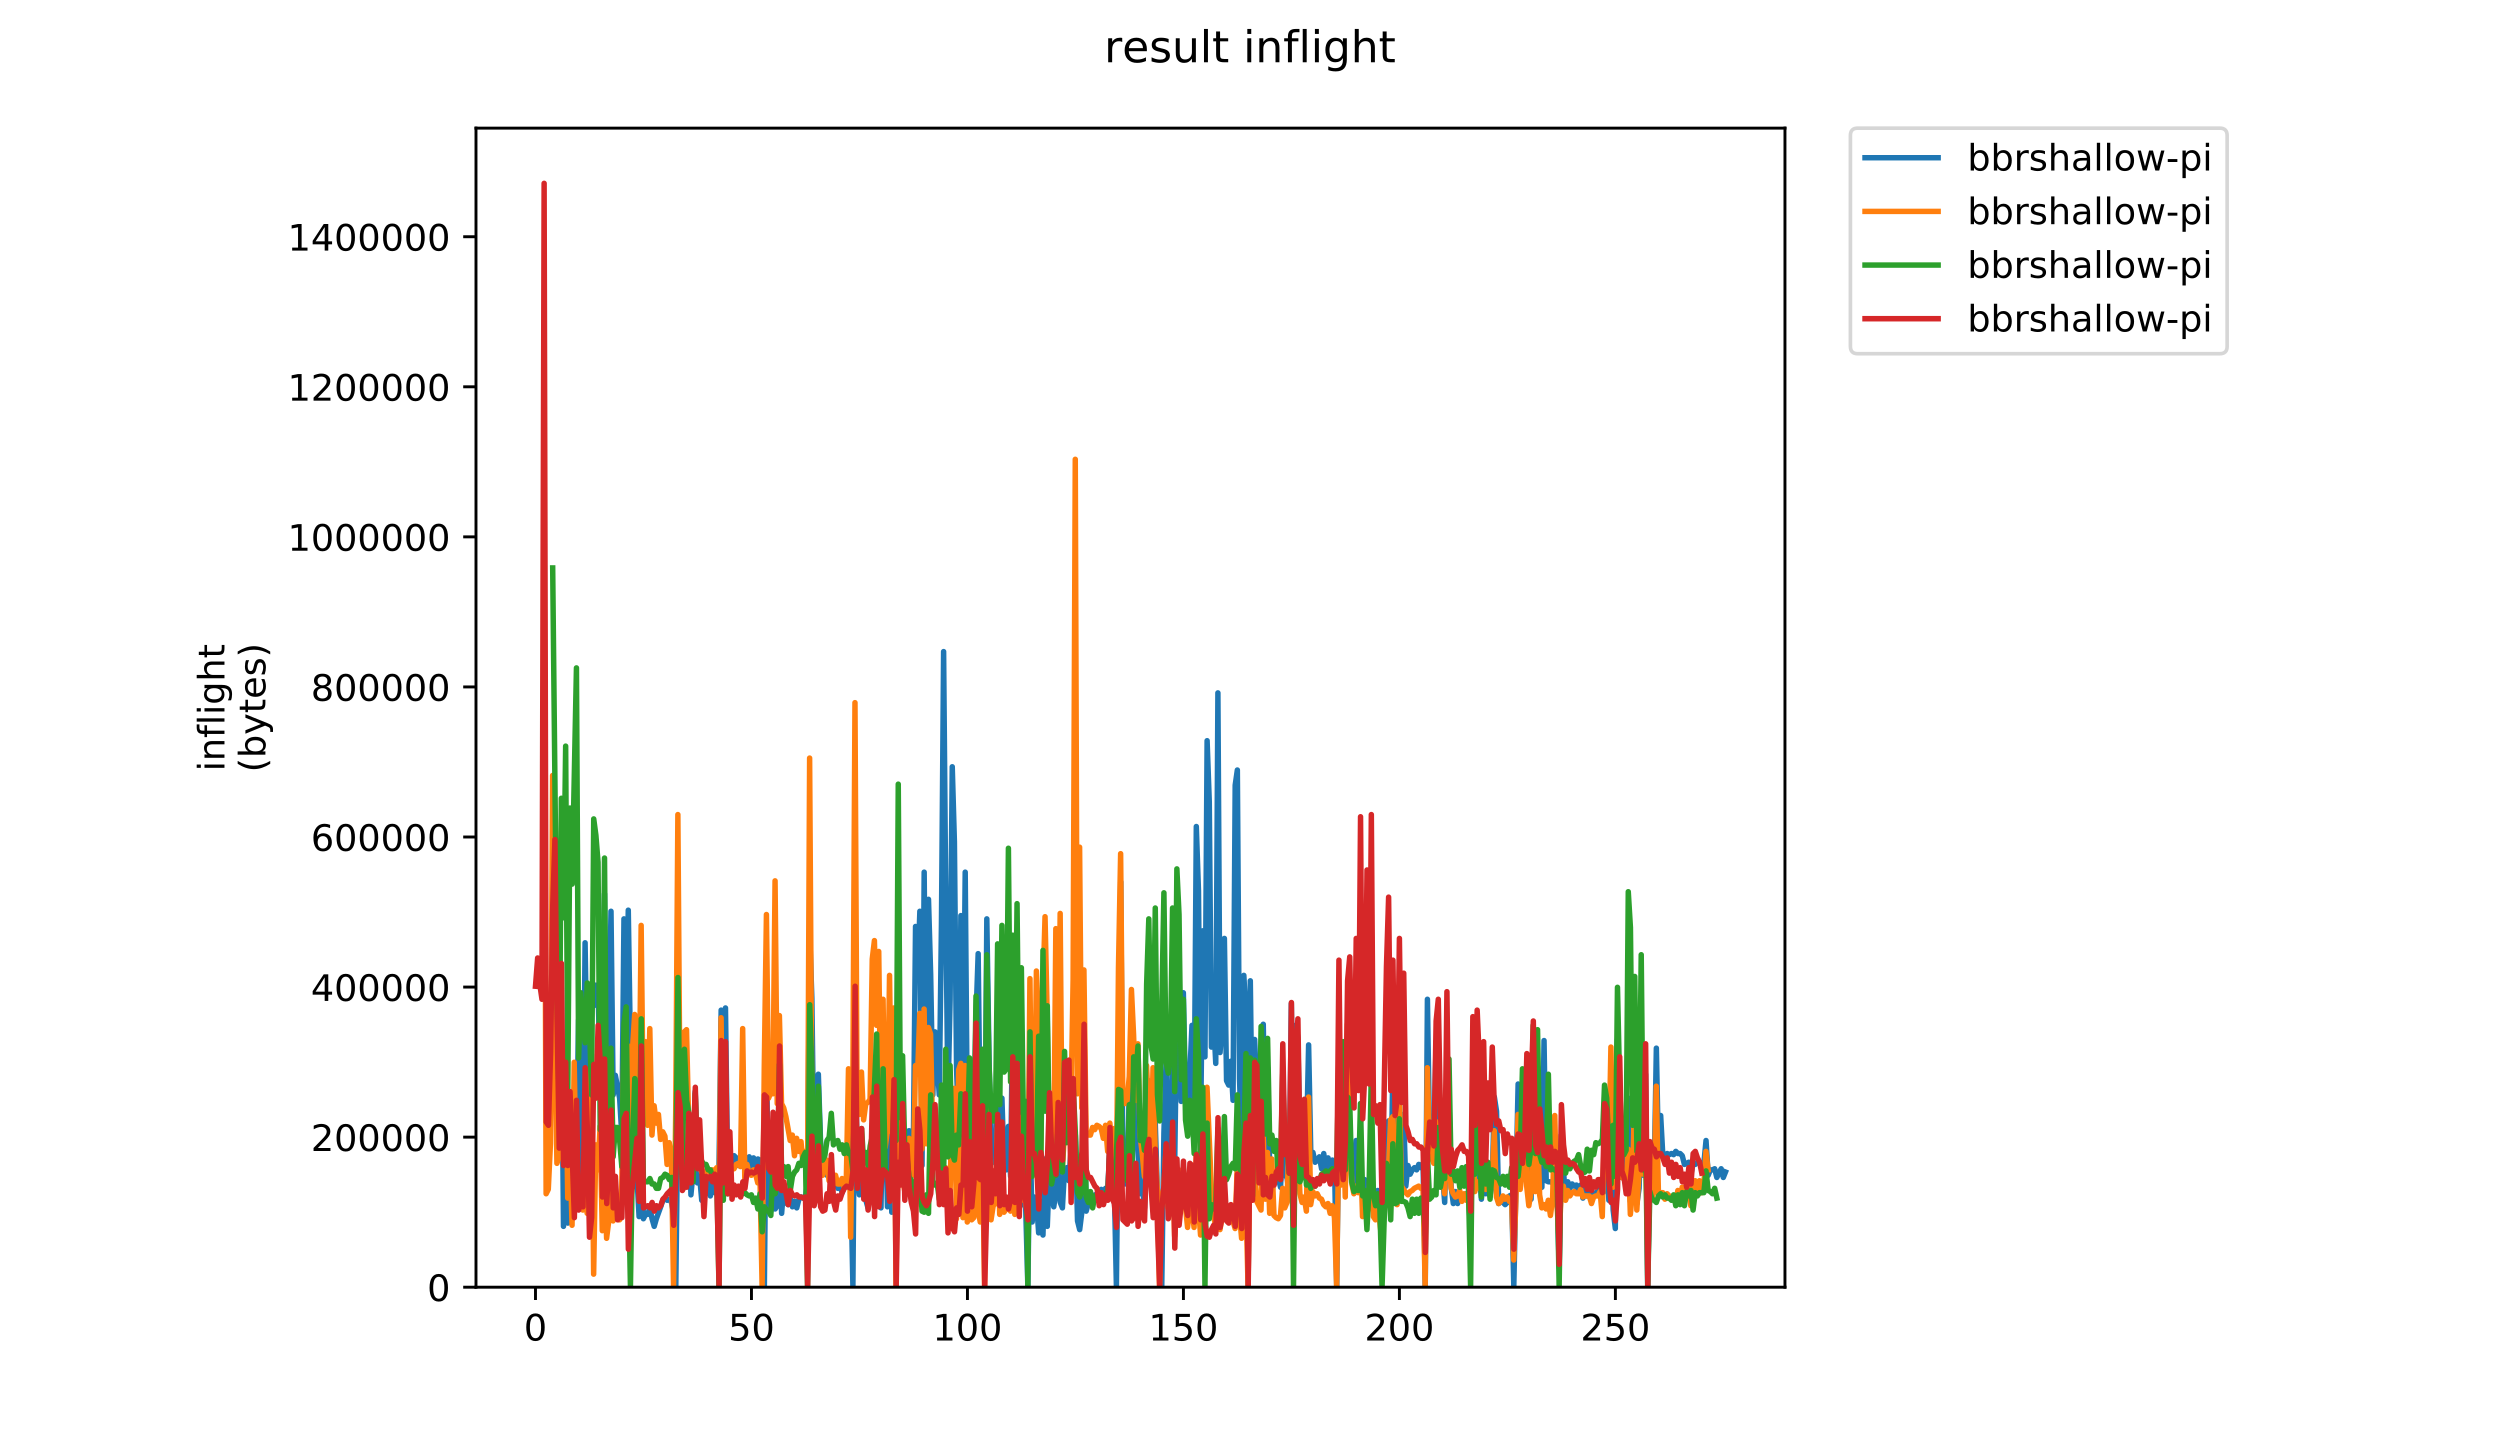 <?xml version="1.0" encoding="utf-8" standalone="no"?>
<!DOCTYPE svg PUBLIC "-//W3C//DTD SVG 1.1//EN"
  "http://www.w3.org/Graphics/SVG/1.1/DTD/svg11.dtd">
<!-- Created with matplotlib (https://matplotlib.org/) -->
<svg height="396pt" version="1.1" viewBox="0 0 684 396" width="684pt" xmlns="http://www.w3.org/2000/svg" xmlns:xlink="http://www.w3.org/1999/xlink">
 <defs>
  <style type="text/css">
*{stroke-linecap:butt;stroke-linejoin:round;}
  </style>
 </defs>
 <g id="figure_1">
  <g id="patch_1">
   <path d="M 0 396 
L 684 396 
L 684 0 
L 0 0 
z
" style="fill:#ffffff;"/>
  </g>
  <g id="axes_1">
   <g id="patch_2">
    <path d="M 130.23 352.174 
L 488.365 352.174 
L 488.365 35.062 
L 130.23 35.062 
z
" style="fill:#ffffff;"/>
   </g>
   <g id="matplotlib.axis_1">
    <g id="xtick_1">
     <g id="line2d_1">
      <defs>
       <path d="M 0 0 
L 0 3.5 
" id="m7f02e5bd5b" style="stroke:#000000;stroke-width:0.8;"/>
      </defs>
      <g>
       <use style="stroke:#000000;stroke-width:0.8;" x="146.509" xlink:href="#m7f02e5bd5b" y="352.174"/>
      </g>
     </g>
     <g id="text_1">
      <!-- 0 -->
      <defs>
       <path d="M 31.781 66.406 
Q 24.172 66.406 20.328 58.906 
Q 16.5 51.422 16.5 36.375 
Q 16.5 21.391 20.328 13.891 
Q 24.172 6.391 31.781 6.391 
Q 39.453 6.391 43.281 13.891 
Q 47.125 21.391 47.125 36.375 
Q 47.125 51.422 43.281 58.906 
Q 39.453 66.406 31.781 66.406 
z
M 31.781 74.219 
Q 44.047 74.219 50.516 64.516 
Q 56.984 54.828 56.984 36.375 
Q 56.984 17.969 50.516 8.266 
Q 44.047 -1.422 31.781 -1.422 
Q 19.531 -1.422 13.062 8.266 
Q 6.594 17.969 6.594 36.375 
Q 6.594 54.828 13.062 64.516 
Q 19.531 74.219 31.781 74.219 
z
" id="DejaVuSans-48"/>
      </defs>
      <g transform="translate(143.328 366.773)scale(0.1 -0.1)">
       <use xlink:href="#DejaVuSans-48"/>
      </g>
     </g>
    </g>
    <g id="xtick_2">
     <g id="line2d_2">
      <g>
       <use style="stroke:#000000;stroke-width:0.8;" x="205.601" xlink:href="#m7f02e5bd5b" y="352.174"/>
      </g>
     </g>
     <g id="text_2">
      <!-- 50 -->
      <defs>
       <path d="M 10.797 72.906 
L 49.516 72.906 
L 49.516 64.594 
L 19.828 64.594 
L 19.828 46.734 
Q 21.969 47.469 24.109 47.828 
Q 26.266 48.188 28.422 48.188 
Q 40.625 48.188 47.75 41.5 
Q 54.891 34.812 54.891 23.391 
Q 54.891 11.625 47.562 5.094 
Q 40.234 -1.422 26.906 -1.422 
Q 22.312 -1.422 17.547 -0.641 
Q 12.797 0.141 7.719 1.703 
L 7.719 11.625 
Q 12.109 9.234 16.797 8.062 
Q 21.484 6.891 26.703 6.891 
Q 35.156 6.891 40.078 11.328 
Q 45.016 15.766 45.016 23.391 
Q 45.016 31 40.078 35.438 
Q 35.156 39.891 26.703 39.891 
Q 22.75 39.891 18.812 39.016 
Q 14.891 38.141 10.797 36.281 
z
" id="DejaVuSans-53"/>
      </defs>
      <g transform="translate(199.239 366.773)scale(0.1 -0.1)">
       <use xlink:href="#DejaVuSans-53"/>
       <use x="63.623" xlink:href="#DejaVuSans-48"/>
      </g>
     </g>
    </g>
    <g id="xtick_3">
     <g id="line2d_3">
      <g>
       <use style="stroke:#000000;stroke-width:0.8;" x="264.694" xlink:href="#m7f02e5bd5b" y="352.174"/>
      </g>
     </g>
     <g id="text_3">
      <!-- 100 -->
      <defs>
       <path d="M 12.406 8.297 
L 28.516 8.297 
L 28.516 63.922 
L 10.984 60.406 
L 10.984 69.391 
L 28.422 72.906 
L 38.281 72.906 
L 38.281 8.297 
L 54.391 8.297 
L 54.391 0 
L 12.406 0 
z
" id="DejaVuSans-49"/>
      </defs>
      <g transform="translate(255.15 366.773)scale(0.1 -0.1)">
       <use xlink:href="#DejaVuSans-49"/>
       <use x="63.623" xlink:href="#DejaVuSans-48"/>
       <use x="127.246" xlink:href="#DejaVuSans-48"/>
      </g>
     </g>
    </g>
    <g id="xtick_4">
     <g id="line2d_4">
      <g>
       <use style="stroke:#000000;stroke-width:0.8;" x="323.786" xlink:href="#m7f02e5bd5b" y="352.174"/>
      </g>
     </g>
     <g id="text_4">
      <!-- 150 -->
      <g transform="translate(314.242 366.773)scale(0.1 -0.1)">
       <use xlink:href="#DejaVuSans-49"/>
       <use x="63.623" xlink:href="#DejaVuSans-53"/>
       <use x="127.246" xlink:href="#DejaVuSans-48"/>
      </g>
     </g>
    </g>
    <g id="xtick_5">
     <g id="line2d_5">
      <g>
       <use style="stroke:#000000;stroke-width:0.8;" x="382.878" xlink:href="#m7f02e5bd5b" y="352.174"/>
      </g>
     </g>
     <g id="text_5">
      <!-- 200 -->
      <defs>
       <path d="M 19.188 8.297 
L 53.609 8.297 
L 53.609 0 
L 7.328 0 
L 7.328 8.297 
Q 12.938 14.109 22.625 23.891 
Q 32.328 33.688 34.812 36.531 
Q 39.547 41.844 41.422 45.531 
Q 43.312 49.219 43.312 52.781 
Q 43.312 58.594 39.234 62.25 
Q 35.156 65.922 28.609 65.922 
Q 23.969 65.922 18.812 64.312 
Q 13.672 62.703 7.812 59.422 
L 7.812 69.391 
Q 13.766 71.781 18.938 73 
Q 24.125 74.219 28.422 74.219 
Q 39.75 74.219 46.484 68.547 
Q 53.219 62.891 53.219 53.422 
Q 53.219 48.922 51.531 44.891 
Q 49.859 40.875 45.406 35.406 
Q 44.188 33.984 37.641 27.219 
Q 31.109 20.453 19.188 8.297 
z
" id="DejaVuSans-50"/>
      </defs>
      <g transform="translate(373.335 366.773)scale(0.1 -0.1)">
       <use xlink:href="#DejaVuSans-50"/>
       <use x="63.623" xlink:href="#DejaVuSans-48"/>
       <use x="127.246" xlink:href="#DejaVuSans-48"/>
      </g>
     </g>
    </g>
    <g id="xtick_6">
     <g id="line2d_6">
      <g>
       <use style="stroke:#000000;stroke-width:0.8;" x="441.971" xlink:href="#m7f02e5bd5b" y="352.174"/>
      </g>
     </g>
     <g id="text_6">
      <!-- 250 -->
      <g transform="translate(432.427 366.773)scale(0.1 -0.1)">
       <use xlink:href="#DejaVuSans-50"/>
       <use x="63.623" xlink:href="#DejaVuSans-53"/>
       <use x="127.246" xlink:href="#DejaVuSans-48"/>
      </g>
     </g>
    </g>
   </g>
   <g id="matplotlib.axis_2">
    <g id="ytick_1">
     <g id="line2d_7">
      <defs>
       <path d="M 0 0 
L -3.5 0 
" id="m586a06330e" style="stroke:#000000;stroke-width:0.8;"/>
      </defs>
      <g>
       <use style="stroke:#000000;stroke-width:0.8;" x="130.23" xlink:href="#m586a06330e" y="352.174"/>
      </g>
     </g>
     <g id="text_7">
      <!-- 0 -->
      <g transform="translate(116.868 355.973)scale(0.1 -0.1)">
       <use xlink:href="#DejaVuSans-48"/>
      </g>
     </g>
    </g>
    <g id="ytick_2">
     <g id="line2d_8">
      <g>
       <use style="stroke:#000000;stroke-width:0.8;" x="130.23" xlink:href="#m586a06330e" y="311.117"/>
      </g>
     </g>
     <g id="text_8">
      <!-- 200000 -->
      <g transform="translate(85.055 314.916)scale(0.1 -0.1)">
       <use xlink:href="#DejaVuSans-50"/>
       <use x="63.623" xlink:href="#DejaVuSans-48"/>
       <use x="127.246" xlink:href="#DejaVuSans-48"/>
       <use x="190.869" xlink:href="#DejaVuSans-48"/>
       <use x="254.492" xlink:href="#DejaVuSans-48"/>
       <use x="318.115" xlink:href="#DejaVuSans-48"/>
      </g>
     </g>
    </g>
    <g id="ytick_3">
     <g id="line2d_9">
      <g>
       <use style="stroke:#000000;stroke-width:0.8;" x="130.23" xlink:href="#m586a06330e" y="270.06"/>
      </g>
     </g>
     <g id="text_9">
      <!-- 400000 -->
      <defs>
       <path d="M 37.797 64.312 
L 12.891 25.391 
L 37.797 25.391 
z
M 35.203 72.906 
L 47.609 72.906 
L 47.609 25.391 
L 58.016 25.391 
L 58.016 17.188 
L 47.609 17.188 
L 47.609 0 
L 37.797 0 
L 37.797 17.188 
L 4.891 17.188 
L 4.891 26.703 
z
" id="DejaVuSans-52"/>
      </defs>
      <g transform="translate(85.055 273.859)scale(0.1 -0.1)">
       <use xlink:href="#DejaVuSans-52"/>
       <use x="63.623" xlink:href="#DejaVuSans-48"/>
       <use x="127.246" xlink:href="#DejaVuSans-48"/>
       <use x="190.869" xlink:href="#DejaVuSans-48"/>
       <use x="254.492" xlink:href="#DejaVuSans-48"/>
       <use x="318.115" xlink:href="#DejaVuSans-48"/>
      </g>
     </g>
    </g>
    <g id="ytick_4">
     <g id="line2d_10">
      <g>
       <use style="stroke:#000000;stroke-width:0.8;" x="130.23" xlink:href="#m586a06330e" y="229.002"/>
      </g>
     </g>
     <g id="text_10">
      <!-- 600000 -->
      <defs>
       <path d="M 33.016 40.375 
Q 26.375 40.375 22.484 35.828 
Q 18.609 31.297 18.609 23.391 
Q 18.609 15.531 22.484 10.953 
Q 26.375 6.391 33.016 6.391 
Q 39.656 6.391 43.531 10.953 
Q 47.406 15.531 47.406 23.391 
Q 47.406 31.297 43.531 35.828 
Q 39.656 40.375 33.016 40.375 
z
M 52.594 71.297 
L 52.594 62.312 
Q 48.875 64.062 45.094 64.984 
Q 41.312 65.922 37.594 65.922 
Q 27.828 65.922 22.672 59.328 
Q 17.531 52.734 16.797 39.406 
Q 19.672 43.656 24.016 45.922 
Q 28.375 48.188 33.594 48.188 
Q 44.578 48.188 50.953 41.516 
Q 57.328 34.859 57.328 23.391 
Q 57.328 12.156 50.688 5.359 
Q 44.047 -1.422 33.016 -1.422 
Q 20.359 -1.422 13.672 8.266 
Q 6.984 17.969 6.984 36.375 
Q 6.984 53.656 15.188 63.938 
Q 23.391 74.219 37.203 74.219 
Q 40.922 74.219 44.703 73.484 
Q 48.484 72.75 52.594 71.297 
z
" id="DejaVuSans-54"/>
      </defs>
      <g transform="translate(85.055 232.801)scale(0.1 -0.1)">
       <use xlink:href="#DejaVuSans-54"/>
       <use x="63.623" xlink:href="#DejaVuSans-48"/>
       <use x="127.246" xlink:href="#DejaVuSans-48"/>
       <use x="190.869" xlink:href="#DejaVuSans-48"/>
       <use x="254.492" xlink:href="#DejaVuSans-48"/>
       <use x="318.115" xlink:href="#DejaVuSans-48"/>
      </g>
     </g>
    </g>
    <g id="ytick_5">
     <g id="line2d_11">
      <g>
       <use style="stroke:#000000;stroke-width:0.8;" x="130.23" xlink:href="#m586a06330e" y="187.945"/>
      </g>
     </g>
     <g id="text_11">
      <!-- 800000 -->
      <defs>
       <path d="M 31.781 34.625 
Q 24.75 34.625 20.719 30.859 
Q 16.703 27.094 16.703 20.516 
Q 16.703 13.922 20.719 10.156 
Q 24.75 6.391 31.781 6.391 
Q 38.812 6.391 42.859 10.172 
Q 46.922 13.969 46.922 20.516 
Q 46.922 27.094 42.891 30.859 
Q 38.875 34.625 31.781 34.625 
z
M 21.922 38.812 
Q 15.578 40.375 12.031 44.719 
Q 8.5 49.078 8.5 55.328 
Q 8.5 64.062 14.719 69.141 
Q 20.953 74.219 31.781 74.219 
Q 42.672 74.219 48.875 69.141 
Q 55.078 64.062 55.078 55.328 
Q 55.078 49.078 51.531 44.719 
Q 48 40.375 41.703 38.812 
Q 48.828 37.156 52.797 32.312 
Q 56.781 27.484 56.781 20.516 
Q 56.781 9.906 50.312 4.234 
Q 43.844 -1.422 31.781 -1.422 
Q 19.734 -1.422 13.25 4.234 
Q 6.781 9.906 6.781 20.516 
Q 6.781 27.484 10.781 32.312 
Q 14.797 37.156 21.922 38.812 
z
M 18.312 54.391 
Q 18.312 48.734 21.844 45.562 
Q 25.391 42.391 31.781 42.391 
Q 38.141 42.391 41.719 45.562 
Q 45.312 48.734 45.312 54.391 
Q 45.312 60.062 41.719 63.234 
Q 38.141 66.406 31.781 66.406 
Q 25.391 66.406 21.844 63.234 
Q 18.312 60.062 18.312 54.391 
z
" id="DejaVuSans-56"/>
      </defs>
      <g transform="translate(85.055 191.744)scale(0.1 -0.1)">
       <use xlink:href="#DejaVuSans-56"/>
       <use x="63.623" xlink:href="#DejaVuSans-48"/>
       <use x="127.246" xlink:href="#DejaVuSans-48"/>
       <use x="190.869" xlink:href="#DejaVuSans-48"/>
       <use x="254.492" xlink:href="#DejaVuSans-48"/>
       <use x="318.115" xlink:href="#DejaVuSans-48"/>
      </g>
     </g>
    </g>
    <g id="ytick_6">
     <g id="line2d_12">
      <g>
       <use style="stroke:#000000;stroke-width:0.8;" x="130.23" xlink:href="#m586a06330e" y="146.888"/>
      </g>
     </g>
     <g id="text_12">
      <!-- 1000000 -->
      <g transform="translate(78.693 150.687)scale(0.1 -0.1)">
       <use xlink:href="#DejaVuSans-49"/>
       <use x="63.623" xlink:href="#DejaVuSans-48"/>
       <use x="127.246" xlink:href="#DejaVuSans-48"/>
       <use x="190.869" xlink:href="#DejaVuSans-48"/>
       <use x="254.492" xlink:href="#DejaVuSans-48"/>
       <use x="318.115" xlink:href="#DejaVuSans-48"/>
       <use x="381.738" xlink:href="#DejaVuSans-48"/>
      </g>
     </g>
    </g>
    <g id="ytick_7">
     <g id="line2d_13">
      <g>
       <use style="stroke:#000000;stroke-width:0.8;" x="130.23" xlink:href="#m586a06330e" y="105.83"/>
      </g>
     </g>
     <g id="text_13">
      <!-- 1200000 -->
      <g transform="translate(78.693 109.629)scale(0.1 -0.1)">
       <use xlink:href="#DejaVuSans-49"/>
       <use x="63.623" xlink:href="#DejaVuSans-50"/>
       <use x="127.246" xlink:href="#DejaVuSans-48"/>
       <use x="190.869" xlink:href="#DejaVuSans-48"/>
       <use x="254.492" xlink:href="#DejaVuSans-48"/>
       <use x="318.115" xlink:href="#DejaVuSans-48"/>
       <use x="381.738" xlink:href="#DejaVuSans-48"/>
      </g>
     </g>
    </g>
    <g id="ytick_8">
     <g id="line2d_14">
      <g>
       <use style="stroke:#000000;stroke-width:0.8;" x="130.23" xlink:href="#m586a06330e" y="64.773"/>
      </g>
     </g>
     <g id="text_14">
      <!-- 1400000 -->
      <g transform="translate(78.693 68.572)scale(0.1 -0.1)">
       <use xlink:href="#DejaVuSans-49"/>
       <use x="63.623" xlink:href="#DejaVuSans-52"/>
       <use x="127.246" xlink:href="#DejaVuSans-48"/>
       <use x="190.869" xlink:href="#DejaVuSans-48"/>
       <use x="254.492" xlink:href="#DejaVuSans-48"/>
       <use x="318.115" xlink:href="#DejaVuSans-48"/>
       <use x="381.738" xlink:href="#DejaVuSans-48"/>
      </g>
     </g>
    </g>
    <g id="text_15">
     <!-- inflight -->
     <defs>
      <path d="M 9.422 54.688 
L 18.406 54.688 
L 18.406 0 
L 9.422 0 
z
M 9.422 75.984 
L 18.406 75.984 
L 18.406 64.594 
L 9.422 64.594 
z
" id="DejaVuSans-105"/>
      <path d="M 54.891 33.016 
L 54.891 0 
L 45.906 0 
L 45.906 32.719 
Q 45.906 40.484 42.875 44.328 
Q 39.844 48.188 33.797 48.188 
Q 26.516 48.188 22.312 43.547 
Q 18.109 38.922 18.109 30.906 
L 18.109 0 
L 9.078 0 
L 9.078 54.688 
L 18.109 54.688 
L 18.109 46.188 
Q 21.344 51.125 25.703 53.562 
Q 30.078 56 35.797 56 
Q 45.219 56 50.047 50.172 
Q 54.891 44.344 54.891 33.016 
z
" id="DejaVuSans-110"/>
      <path d="M 37.109 75.984 
L 37.109 68.5 
L 28.516 68.5 
Q 23.688 68.5 21.797 66.547 
Q 19.922 64.594 19.922 59.516 
L 19.922 54.688 
L 34.719 54.688 
L 34.719 47.703 
L 19.922 47.703 
L 19.922 0 
L 10.891 0 
L 10.891 47.703 
L 2.297 47.703 
L 2.297 54.688 
L 10.891 54.688 
L 10.891 58.5 
Q 10.891 67.625 15.141 71.797 
Q 19.391 75.984 28.609 75.984 
z
" id="DejaVuSans-102"/>
      <path d="M 9.422 75.984 
L 18.406 75.984 
L 18.406 0 
L 9.422 0 
z
" id="DejaVuSans-108"/>
      <path d="M 45.406 27.984 
Q 45.406 37.75 41.375 43.109 
Q 37.359 48.484 30.078 48.484 
Q 22.859 48.484 18.828 43.109 
Q 14.797 37.75 14.797 27.984 
Q 14.797 18.266 18.828 12.891 
Q 22.859 7.516 30.078 7.516 
Q 37.359 7.516 41.375 12.891 
Q 45.406 18.266 45.406 27.984 
z
M 54.391 6.781 
Q 54.391 -7.172 48.188 -13.984 
Q 42 -20.797 29.203 -20.797 
Q 24.469 -20.797 20.266 -20.094 
Q 16.062 -19.391 12.109 -17.922 
L 12.109 -9.188 
Q 16.062 -11.328 19.922 -12.344 
Q 23.781 -13.375 27.781 -13.375 
Q 36.625 -13.375 41.016 -8.766 
Q 45.406 -4.156 45.406 5.172 
L 45.406 9.625 
Q 42.625 4.781 38.281 2.391 
Q 33.938 0 27.875 0 
Q 17.828 0 11.672 7.656 
Q 5.516 15.328 5.516 27.984 
Q 5.516 40.672 11.672 48.328 
Q 17.828 56 27.875 56 
Q 33.938 56 38.281 53.609 
Q 42.625 51.219 45.406 46.391 
L 45.406 54.688 
L 54.391 54.688 
z
" id="DejaVuSans-103"/>
      <path d="M 54.891 33.016 
L 54.891 0 
L 45.906 0 
L 45.906 32.719 
Q 45.906 40.484 42.875 44.328 
Q 39.844 48.188 33.797 48.188 
Q 26.516 48.188 22.312 43.547 
Q 18.109 38.922 18.109 30.906 
L 18.109 0 
L 9.078 0 
L 9.078 75.984 
L 18.109 75.984 
L 18.109 46.188 
Q 21.344 51.125 25.703 53.562 
Q 30.078 56 35.797 56 
Q 45.219 56 50.047 50.172 
Q 54.891 44.344 54.891 33.016 
z
" id="DejaVuSans-104"/>
      <path d="M 18.312 70.219 
L 18.312 54.688 
L 36.812 54.688 
L 36.812 47.703 
L 18.312 47.703 
L 18.312 18.016 
Q 18.312 11.328 20.141 9.422 
Q 21.969 7.516 27.594 7.516 
L 36.812 7.516 
L 36.812 0 
L 27.594 0 
Q 17.188 0 13.234 3.875 
Q 9.281 7.766 9.281 18.016 
L 9.281 47.703 
L 2.688 47.703 
L 2.688 54.688 
L 9.281 54.688 
L 9.281 70.219 
z
" id="DejaVuSans-116"/>
     </defs>
     <g transform="translate(61.415 211.018)rotate(-90)scale(0.1 -0.1)">
      <use xlink:href="#DejaVuSans-105"/>
      <use x="27.783" xlink:href="#DejaVuSans-110"/>
      <use x="91.162" xlink:href="#DejaVuSans-102"/>
      <use x="126.367" xlink:href="#DejaVuSans-108"/>
      <use x="154.15" xlink:href="#DejaVuSans-105"/>
      <use x="181.934" xlink:href="#DejaVuSans-103"/>
      <use x="245.41" xlink:href="#DejaVuSans-104"/>
      <use x="308.789" xlink:href="#DejaVuSans-116"/>
     </g>
     <!-- (bytes) -->
     <defs>
      <path d="M 31 75.875 
Q 24.469 64.656 21.281 53.656 
Q 18.109 42.672 18.109 31.391 
Q 18.109 20.125 21.312 9.062 
Q 24.516 -2 31 -13.188 
L 23.188 -13.188 
Q 15.875 -1.703 12.234 9.375 
Q 8.594 20.453 8.594 31.391 
Q 8.594 42.281 12.203 53.312 
Q 15.828 64.359 23.188 75.875 
z
" id="DejaVuSans-40"/>
      <path d="M 48.688 27.297 
Q 48.688 37.203 44.609 42.844 
Q 40.531 48.484 33.406 48.484 
Q 26.266 48.484 22.188 42.844 
Q 18.109 37.203 18.109 27.297 
Q 18.109 17.391 22.188 11.75 
Q 26.266 6.109 33.406 6.109 
Q 40.531 6.109 44.609 11.75 
Q 48.688 17.391 48.688 27.297 
z
M 18.109 46.391 
Q 20.953 51.266 25.266 53.625 
Q 29.594 56 35.594 56 
Q 45.562 56 51.781 48.094 
Q 58.016 40.188 58.016 27.297 
Q 58.016 14.406 51.781 6.484 
Q 45.562 -1.422 35.594 -1.422 
Q 29.594 -1.422 25.266 0.953 
Q 20.953 3.328 18.109 8.203 
L 18.109 0 
L 9.078 0 
L 9.078 75.984 
L 18.109 75.984 
z
" id="DejaVuSans-98"/>
      <path d="M 32.172 -5.078 
Q 28.375 -14.844 24.75 -17.812 
Q 21.141 -20.797 15.094 -20.797 
L 7.906 -20.797 
L 7.906 -13.281 
L 13.188 -13.281 
Q 16.891 -13.281 18.938 -11.516 
Q 21 -9.766 23.484 -3.219 
L 25.094 0.875 
L 2.984 54.688 
L 12.5 54.688 
L 29.594 11.922 
L 46.688 54.688 
L 56.203 54.688 
z
" id="DejaVuSans-121"/>
      <path d="M 56.203 29.594 
L 56.203 25.203 
L 14.891 25.203 
Q 15.484 15.922 20.484 11.062 
Q 25.484 6.203 34.422 6.203 
Q 39.594 6.203 44.453 7.469 
Q 49.312 8.734 54.109 11.281 
L 54.109 2.781 
Q 49.266 0.734 44.188 -0.344 
Q 39.109 -1.422 33.891 -1.422 
Q 20.797 -1.422 13.156 6.188 
Q 5.516 13.812 5.516 26.812 
Q 5.516 40.234 12.766 48.109 
Q 20.016 56 32.328 56 
Q 43.359 56 49.781 48.891 
Q 56.203 41.797 56.203 29.594 
z
M 47.219 32.234 
Q 47.125 39.594 43.094 43.984 
Q 39.062 48.391 32.422 48.391 
Q 24.906 48.391 20.391 44.141 
Q 15.875 39.891 15.188 32.172 
z
" id="DejaVuSans-101"/>
      <path d="M 44.281 53.078 
L 44.281 44.578 
Q 40.484 46.531 36.375 47.5 
Q 32.281 48.484 27.875 48.484 
Q 21.188 48.484 17.844 46.438 
Q 14.5 44.391 14.5 40.281 
Q 14.5 37.156 16.891 35.375 
Q 19.281 33.594 26.516 31.984 
L 29.594 31.297 
Q 39.156 29.25 43.188 25.516 
Q 47.219 21.781 47.219 15.094 
Q 47.219 7.469 41.188 3.016 
Q 35.156 -1.422 24.609 -1.422 
Q 20.219 -1.422 15.453 -0.562 
Q 10.688 0.297 5.422 2 
L 5.422 11.281 
Q 10.406 8.688 15.234 7.391 
Q 20.062 6.109 24.812 6.109 
Q 31.156 6.109 34.562 8.281 
Q 37.984 10.453 37.984 14.406 
Q 37.984 18.062 35.516 20.016 
Q 33.062 21.969 24.703 23.781 
L 21.578 24.516 
Q 13.234 26.266 9.516 29.906 
Q 5.812 33.547 5.812 39.891 
Q 5.812 47.609 11.281 51.797 
Q 16.75 56 26.812 56 
Q 31.781 56 36.172 55.266 
Q 40.578 54.547 44.281 53.078 
z
" id="DejaVuSans-115"/>
      <path d="M 8.016 75.875 
L 15.828 75.875 
Q 23.141 64.359 26.781 53.312 
Q 30.422 42.281 30.422 31.391 
Q 30.422 20.453 26.781 9.375 
Q 23.141 -1.703 15.828 -13.188 
L 8.016 -13.188 
Q 14.5 -2 17.703 9.062 
Q 20.906 20.125 20.906 31.391 
Q 20.906 42.672 17.703 53.656 
Q 14.5 64.656 8.016 75.875 
z
" id="DejaVuSans-41"/>
     </defs>
     <g transform="translate(72.613 211.295)rotate(-90)scale(0.1 -0.1)">
      <use xlink:href="#DejaVuSans-40"/>
      <use x="39.014" xlink:href="#DejaVuSans-98"/>
      <use x="102.49" xlink:href="#DejaVuSans-121"/>
      <use x="161.67" xlink:href="#DejaVuSans-116"/>
      <use x="200.879" xlink:href="#DejaVuSans-101"/>
      <use x="262.402" xlink:href="#DejaVuSans-115"/>
      <use x="314.502" xlink:href="#DejaVuSans-41"/>
     </g>
    </g>
   </g>
   <g id="line2d_15">
    <path clip-path="url(#peba1a4f2f5)" d="M 153.579 270.726 
L 154.17 335.528 
L 154.761 288.264 
L 155.352 334.636 
L 155.943 317.693 
L 156.533 306.694 
L 157.124 306.1 
L 157.715 312.937 
L 158.306 279.049 
L 158.897 324.827 
L 159.488 320.962 
L 160.079 257.944 
L 160.67 295.398 
L 161.261 276.374 
L 161.852 271.618 
L 162.443 275.185 
L 163.034 269.537 
L 163.625 270.429 
L 164.215 295.696 
L 164.806 304.316 
L 165.397 244.568 
L 165.988 302.533 
L 166.579 284.103 
L 167.17 249.324 
L 167.761 299.56 
L 168.352 294.209 
L 169.534 300.452 
L 170.125 310.558 
L 170.716 251.405 
L 171.307 279.644 
L 171.897 249.027 
L 173.079 324.827 
L 173.67 316.801 
L 174.261 321.854 
L 174.852 332.853 
L 175.443 308.18 
L 176.034 333.447 
L 176.625 332.258 
L 177.216 332.258 
L 177.807 330.475 
L 178.398 333.447 
L 178.989 335.528 
L 179.579 333.447 
L 180.761 330.177 
L 181.352 328.394 
L 181.943 327.799 
L 182.534 328.394 
L 183.125 328.097 
L 183.716 328.988 
L 184.307 331.961 
L 184.898 351.877 
L 185.489 301.938 
L 186.08 301.641 
L 186.671 320.962 
L 187.261 320.071 
L 187.852 321.26 
L 188.443 306.397 
L 189.034 326.907 
L 189.625 320.665 
L 190.216 298.668 
L 190.807 323.638 
L 191.398 321.557 
L 191.989 328.394 
L 192.58 322.746 
L 193.171 326.61 
L 193.762 322.449 
L 194.353 327.205 
L 194.943 323.935 
L 195.534 326.313 
L 196.125 324.529 
L 196.716 319.179 
L 197.307 276.374 
L 197.898 318.882 
L 198.489 275.78 
L 199.08 319.773 
L 199.671 315.612 
L 200.262 318.584 
L 200.853 316.206 
L 201.444 316.801 
L 202.035 318.882 
L 202.625 316.801 
L 203.807 317.395 
L 204.398 318.584 
L 204.989 316.504 
L 205.58 320.368 
L 206.171 316.801 
L 206.762 320.665 
L 207.353 317.098 
L 207.944 317.395 
L 208.535 326.016 
L 209.126 352.174 
L 209.717 291.831 
L 210.307 329.583 
L 210.898 331.366 
L 211.489 322.151 
L 212.08 330.772 
L 212.671 329.88 
L 213.262 313.828 
L 213.853 331.961 
L 214.444 324.529 
L 215.035 328.988 
L 215.626 329.583 
L 216.217 327.799 
L 216.808 330.177 
L 217.399 328.691 
L 217.989 330.475 
L 218.58 328.097 
L 219.171 327.502 
L 219.762 327.799 
L 220.353 327.502 
L 220.944 323.638 
L 221.535 255.566 
L 222.126 273.104 
L 222.717 318.287 
L 223.308 307.289 
L 223.899 293.912 
L 224.49 312.045 
L 225.081 320.962 
L 225.671 319.476 
L 226.262 321.557 
L 226.853 321.26 
L 227.444 321.854 
L 228.035 322.746 
L 228.626 323.043 
L 229.217 325.124 
L 229.808 324.232 
L 230.399 326.313 
L 231.581 323.043 
L 232.172 324.529 
L 232.763 322.746 
L 233.353 351.877 
L 233.944 280.536 
L 234.535 320.962 
L 235.126 326.907 
L 235.717 315.315 
L 236.308 325.124 
L 236.899 328.394 
L 237.49 330.475 
L 238.081 326.61 
L 238.672 308.478 
L 239.263 302.83 
L 240.445 320.962 
L 241.035 330.475 
L 241.626 295.696 
L 242.217 302.83 
L 242.808 330.177 
L 243.399 299.857 
L 243.99 331.664 
L 244.581 313.531 
L 245.172 328.988 
L 245.763 306.1 
L 246.354 321.854 
L 246.945 308.775 
L 247.536 317.098 
L 248.127 309.667 
L 248.717 309.369 
L 249.308 309.964 
L 249.899 312.342 
L 250.49 253.485 
L 251.081 266.267 
L 251.672 249.324 
L 252.263 318.882 
L 252.854 238.623 
L 253.445 309.072 
L 254.036 246.054 
L 254.627 266.565 
L 255.218 299.56 
L 255.809 282.319 
L 256.99 299.56 
L 257.581 252.594 
L 258.172 178.28 
L 258.763 246.946 
L 259.354 301.046 
L 259.945 273.402 
L 260.536 209.789 
L 261.127 230.3 
L 261.718 292.723 
L 262.309 308.478 
L 262.9 250.513 
L 263.491 298.074 
L 264.081 238.623 
L 264.672 308.478 
L 265.263 291.534 
L 265.854 318.584 
L 266.445 311.153 
L 267.036 278.158 
L 267.627 260.917 
L 268.218 312.045 
L 268.809 289.453 
L 269.4 327.502 
L 269.991 251.405 
L 270.582 288.562 
L 271.173 315.612 
L 271.763 314.72 
L 272.354 318.287 
L 272.945 286.481 
L 273.536 320.071 
L 274.127 300.452 
L 274.718 319.476 
L 275.309 320.071 
L 275.9 308.18 
L 276.491 321.854 
L 277.082 275.185 
L 277.673 324.827 
L 278.264 303.424 
L 278.855 331.069 
L 279.445 312.045 
L 280.036 329.286 
L 280.627 330.475 
L 281.218 351.877 
L 281.809 310.558 
L 282.4 334.339 
L 282.991 327.502 
L 283.582 328.691 
L 284.173 337.311 
L 284.764 328.691 
L 285.355 337.906 
L 285.946 317.098 
L 286.537 335.528 
L 287.127 320.368 
L 287.718 326.016 
L 288.309 330.177 
L 288.9 326.016 
L 289.491 318.584 
L 290.082 328.988 
L 290.673 330.475 
L 291.264 319.773 
L 291.855 319.476 
L 292.446 323.043 
L 293.037 314.72 
L 293.628 312.937 
L 294.219 310.558 
L 294.809 334.042 
L 295.4 336.42 
L 295.991 331.664 
L 296.582 302.83 
L 297.173 331.366 
L 297.764 329.286 
L 298.355 327.799 
L 298.946 327.502 
L 299.537 326.907 
L 300.719 326.907 
L 301.31 325.421 
L 301.901 326.313 
L 302.491 325.124 
L 303.082 325.718 
L 303.673 313.531 
L 304.264 322.151 
L 304.855 323.935 
L 305.446 351.877 
L 306.628 241.298 
L 307.219 320.071 
L 307.81 323.935 
L 308.401 322.746 
L 308.992 297.776 
L 309.583 329.88 
L 310.173 301.344 
L 310.764 300.452 
L 311.946 326.61 
L 312.537 323.935 
L 313.128 330.475 
L 313.719 301.641 
L 314.31 295.696 
L 314.901 317.99 
L 315.492 322.151 
L 316.083 307.289 
L 316.674 326.61 
L 317.265 329.88 
L 317.855 351.877 
L 318.446 309.964 
L 319.037 290.345 
L 319.628 322.449 
L 320.219 322.151 
L 320.81 284.697 
L 321.401 317.99 
L 321.992 275.482 
L 322.583 284.697 
L 323.174 301.344 
L 323.765 271.618 
L 324.356 299.263 
L 324.947 307.289 
L 326.128 280.536 
L 326.719 304.911 
L 327.31 226.138 
L 327.901 243.676 
L 328.492 309.072 
L 329.083 254.675 
L 329.674 289.156 
L 330.265 202.655 
L 330.856 219.301 
L 331.447 286.481 
L 332.038 279.049 
L 332.629 290.94 
L 333.219 189.576 
L 333.81 287.967 
L 334.401 279.347 
L 334.992 256.755 
L 335.583 295.696 
L 336.174 296.885 
L 336.765 290.345 
L 337.356 301.046 
L 337.947 214.842 
L 338.538 210.681 
L 339.129 295.101 
L 339.72 312.937 
L 340.311 266.862 
L 340.901 277.563 
L 341.492 352.174 
L 342.083 268.348 
L 342.674 314.126 
L 343.265 284.4 
L 343.856 298.371 
L 344.447 303.424 
L 345.629 280.238 
L 346.22 314.423 
L 346.811 292.129 
L 347.402 320.071 
L 347.993 326.61 
L 348.583 321.26 
L 349.174 322.151 
L 349.765 322.449 
L 350.356 324.827 
L 350.947 312.342 
L 351.538 321.557 
L 352.129 322.151 
L 352.72 326.907 
L 353.311 274.591 
L 353.902 323.935 
L 354.493 280.536 
L 355.084 283.806 
L 355.675 312.639 
L 356.265 321.854 
L 356.856 307.289 
L 357.447 312.937 
L 358.038 285.886 
L 358.629 315.315 
L 359.22 315.315 
L 359.811 317.99 
L 360.402 317.395 
L 360.993 316.504 
L 361.584 319.773 
L 362.175 315.612 
L 362.766 320.071 
L 363.357 316.801 
L 363.947 322.449 
L 364.538 317.395 
L 365.129 318.287 
L 365.72 351.877 
L 366.311 304.019 
L 366.902 322.151 
L 367.493 308.18 
L 368.084 323.638 
L 368.675 306.397 
L 369.266 306.694 
L 369.857 322.449 
L 370.448 323.935 
L 371.039 312.045 
L 371.629 323.34 
L 372.22 323.638 
L 372.811 326.61 
L 373.402 322.746 
L 373.993 328.097 
L 374.584 325.124 
L 375.175 328.988 
L 375.766 327.205 
L 376.357 328.097 
L 376.948 325.718 
L 377.539 326.907 
L 378.13 335.825 
L 378.721 325.124 
L 379.311 317.395 
L 379.902 306.694 
L 380.493 328.394 
L 381.084 292.129 
L 381.675 323.34 
L 382.266 324.827 
L 382.857 299.263 
L 383.448 324.529 
L 384.039 304.911 
L 384.63 324.529 
L 385.221 318.882 
L 385.812 321.26 
L 386.403 320.071 
L 386.993 319.476 
L 387.584 320.071 
L 388.175 318.584 
L 388.766 319.476 
L 389.357 318.287 
L 389.948 351.877 
L 390.539 273.402 
L 391.13 311.153 
L 391.721 311.153 
L 392.312 317.098 
L 392.903 284.995 
L 393.494 291.534 
L 394.085 320.071 
L 394.676 321.26 
L 395.266 328.988 
L 395.857 303.722 
L 396.448 301.344 
L 397.039 324.827 
L 397.63 329.286 
L 398.221 326.016 
L 398.812 329.286 
L 399.403 326.61 
L 399.994 327.205 
L 400.585 327.205 
L 401.176 326.61 
L 401.767 326.61 
L 402.358 336.717 
L 402.948 306.694 
L 403.539 324.232 
L 404.13 324.232 
L 404.721 320.368 
L 405.312 328.097 
L 405.903 318.882 
L 406.494 326.61 
L 407.085 325.124 
L 407.676 327.205 
L 408.267 323.638 
L 408.858 300.155 
L 409.449 304.019 
L 410.04 329.286 
L 410.63 327.799 
L 411.221 328.988 
L 411.812 329.583 
L 412.403 328.988 
L 412.994 327.205 
L 413.585 326.907 
L 414.176 351.877 
L 415.358 296.587 
L 415.949 323.043 
L 417.131 295.101 
L 417.722 312.937 
L 418.312 326.016 
L 418.903 328.097 
L 419.494 304.019 
L 420.085 325.124 
L 420.676 291.831 
L 421.267 325.124 
L 421.858 324.827 
L 422.449 284.697 
L 423.04 323.043 
L 423.631 323.34 
L 424.222 323.34 
L 425.404 323.935 
L 425.994 323.638 
L 426.585 346.824 
L 427.176 315.017 
L 427.767 320.368 
L 428.358 328.097 
L 428.949 323.34 
L 429.54 325.124 
L 430.131 323.935 
L 430.722 324.529 
L 431.313 324.232 
L 431.904 326.016 
L 432.495 324.232 
L 433.086 327.799 
L 433.676 323.34 
L 434.267 327.205 
L 434.858 324.827 
L 435.449 328.097 
L 436.04 326.907 
L 436.631 326.313 
L 437.222 326.61 
L 437.813 324.827 
L 438.404 326.61 
L 438.995 325.718 
L 439.586 311.747 
L 440.177 328.394 
L 440.768 311.153 
L 441.358 331.069 
L 441.949 336.122 
L 442.54 284.4 
L 443.131 306.694 
L 443.722 322.151 
L 444.313 320.071 
L 444.904 323.638 
L 445.495 300.452 
L 446.086 328.691 
L 446.677 325.718 
L 447.268 328.691 
L 447.859 329.286 
L 448.45 325.124 
L 449.04 305.802 
L 449.631 321.557 
L 450.222 293.912 
L 450.813 351.877 
L 451.404 315.612 
L 451.995 316.504 
L 452.586 321.557 
L 453.177 286.778 
L 453.768 316.206 
L 454.359 305.208 
L 454.95 316.206 
L 455.541 316.504 
L 456.132 315.612 
L 456.722 315.909 
L 457.313 315.612 
L 457.904 315.909 
L 458.495 315.017 
L 459.086 315.612 
L 459.677 315.612 
L 460.268 316.206 
L 460.859 318.584 
L 462.041 317.99 
L 462.632 321.26 
L 463.223 318.287 
L 463.814 318.584 
L 464.404 317.99 
L 464.995 317.99 
L 465.586 318.584 
L 466.177 318.287 
L 466.768 312.045 
L 467.359 321.557 
L 467.95 320.071 
L 468.541 320.071 
L 469.132 319.773 
L 469.723 322.151 
L 470.905 319.773 
L 471.496 322.151 
L 472.086 320.665 
L 472.086 320.665 
" style="fill:none;stroke:#1f77b4;stroke-linecap:square;stroke-width:1.5;"/>
   </g>
   <g id="line2d_16">
    <path clip-path="url(#peba1a4f2f5)" d="M 148.828 156.58 
L 149.419 326.61 
L 150.01 325.421 
L 150.601 312.937 
L 151.192 212.167 
L 151.782 280.238 
L 152.373 318.287 
L 152.964 316.504 
L 153.555 281.725 
L 154.146 300.749 
L 154.737 285.292 
L 155.328 327.799 
L 155.919 314.126 
L 156.51 335.231 
L 157.101 290.642 
L 157.692 325.718 
L 158.283 325.421 
L 158.874 329.88 
L 159.464 331.069 
L 160.055 316.801 
L 160.646 331.961 
L 161.828 288.562 
L 162.419 348.607 
L 163.01 313.234 
L 163.601 320.071 
L 164.192 308.18 
L 164.783 336.717 
L 165.374 319.179 
L 165.965 338.798 
L 166.556 334.042 
L 167.146 318.882 
L 167.737 334.042 
L 168.328 331.664 
L 168.919 333.15 
L 169.51 333.744 
L 170.101 325.124 
L 170.692 287.373 
L 171.283 297.776 
L 171.874 286.184 
L 172.465 330.177 
L 173.056 287.075 
L 173.647 277.563 
L 174.238 296.29 
L 174.828 307.289 
L 175.419 253.188 
L 176.01 305.208 
L 176.601 284.995 
L 177.192 307.883 
L 177.783 281.427 
L 178.374 310.558 
L 178.965 302.533 
L 179.556 307.289 
L 180.147 304.911 
L 180.738 311.747 
L 181.329 309.667 
L 181.92 310.856 
L 182.51 318.584 
L 183.101 312.639 
L 183.692 316.504 
L 184.283 351.877 
L 184.874 304.316 
L 185.465 222.868 
L 186.056 303.722 
L 186.647 315.017 
L 187.238 282.319 
L 187.829 281.725 
L 188.42 307.289 
L 189.011 319.179 
L 189.602 316.206 
L 190.192 309.667 
L 190.783 318.584 
L 191.374 318.882 
L 191.965 320.665 
L 192.556 320.962 
L 193.738 319.773 
L 194.329 321.26 
L 194.92 320.071 
L 195.511 320.368 
L 196.102 319.476 
L 196.693 334.042 
L 197.284 278.455 
L 197.874 326.313 
L 198.465 309.369 
L 199.056 320.368 
L 199.647 320.665 
L 200.238 319.773 
L 200.829 319.773 
L 201.42 318.584 
L 202.011 318.287 
L 202.602 319.179 
L 203.193 281.427 
L 203.784 323.043 
L 204.375 318.584 
L 204.966 321.26 
L 205.556 321.557 
L 206.147 320.071 
L 206.738 321.26 
L 207.329 323.638 
L 207.92 321.854 
L 208.511 351.877 
L 209.102 292.129 
L 209.693 250.216 
L 210.284 300.452 
L 210.875 298.966 
L 211.466 299.263 
L 212.057 241.001 
L 212.648 301.938 
L 213.238 277.86 
L 213.829 301.938 
L 214.42 303.127 
L 215.011 305.505 
L 216.193 312.045 
L 216.784 310.558 
L 217.375 316.206 
L 217.966 311.45 
L 218.557 315.017 
L 219.148 312.342 
L 219.739 318.584 
L 220.33 315.017 
L 220.92 329.286 
L 221.511 207.411 
L 222.102 300.749 
L 222.693 327.205 
L 223.875 315.315 
L 224.466 319.476 
L 225.057 321.557 
L 225.648 318.882 
L 226.239 317.395 
L 226.83 323.043 
L 227.421 320.368 
L 228.012 323.935 
L 228.602 321.557 
L 229.193 323.935 
L 229.784 323.935 
L 230.375 322.449 
L 230.966 324.827 
L 231.557 322.449 
L 232.148 292.426 
L 232.739 338.5 
L 233.33 297.776 
L 233.921 192.251 
L 234.512 304.316 
L 235.103 304.911 
L 235.694 293.318 
L 236.284 306.397 
L 236.875 301.938 
L 237.466 301.641 
L 238.057 300.749 
L 238.648 262.403 
L 239.239 257.35 
L 239.83 280.536 
L 240.421 260.322 
L 241.012 307.289 
L 241.603 273.402 
L 242.194 313.828 
L 242.785 309.369 
L 243.376 266.862 
L 243.966 309.667 
L 244.557 275.78 
L 245.148 351.877 
L 245.739 293.02 
L 246.33 322.151 
L 246.921 322.449 
L 247.512 325.718 
L 248.103 314.423 
L 248.694 311.45 
L 249.285 315.017 
L 249.876 321.557 
L 250.467 291.534 
L 251.058 293.912 
L 251.648 277.266 
L 252.239 314.423 
L 252.83 276.077 
L 253.421 312.937 
L 254.012 281.13 
L 254.603 282.914 
L 255.194 310.856 
L 255.785 303.127 
L 256.376 316.206 
L 256.967 317.693 
L 257.558 307.586 
L 258.149 320.368 
L 258.74 319.476 
L 259.33 331.366 
L 259.921 327.502 
L 260.512 298.668 
L 261.103 297.776 
L 261.694 333.447 
L 262.285 292.723 
L 262.876 290.94 
L 263.467 333.15 
L 264.058 291.534 
L 264.649 334.339 
L 265.24 324.827 
L 265.831 333.744 
L 266.422 333.15 
L 267.012 320.071 
L 267.603 331.069 
L 268.194 334.339 
L 268.785 312.639 
L 269.376 351.877 
L 269.967 281.725 
L 270.558 324.827 
L 271.149 333.744 
L 271.74 329.88 
L 272.331 329.286 
L 272.922 308.478 
L 273.513 332.258 
L 274.104 321.854 
L 274.694 331.664 
L 275.285 330.772 
L 275.876 329.583 
L 276.467 331.366 
L 277.058 309.369 
L 277.649 332.258 
L 278.24 312.342 
L 278.831 301.344 
L 279.422 317.99 
L 280.013 328.394 
L 280.604 328.394 
L 281.195 333.15 
L 281.786 267.754 
L 282.376 317.99 
L 282.967 315.909 
L 283.558 265.673 
L 284.149 279.644 
L 284.74 315.612 
L 285.331 271.321 
L 285.922 250.81 
L 286.513 277.86 
L 287.104 313.531 
L 287.695 315.612 
L 288.286 319.773 
L 288.877 254.08 
L 289.468 314.423 
L 290.058 249.918 
L 290.649 319.476 
L 291.24 310.261 
L 291.831 311.153 
L 292.422 303.424 
L 293.013 302.83 
L 293.604 268.051 
L 294.195 125.666 
L 294.786 299.263 
L 295.377 231.786 
L 295.968 303.127 
L 296.559 265.376 
L 297.15 309.964 
L 297.74 310.558 
L 298.331 310.558 
L 298.922 308.478 
L 299.513 309.072 
L 300.104 307.883 
L 300.695 308.18 
L 301.286 308.775 
L 301.877 311.45 
L 302.468 307.883 
L 303.059 315.017 
L 303.65 307.289 
L 304.241 312.937 
L 304.832 308.775 
L 305.422 327.502 
L 306.013 264.781 
L 306.604 233.569 
L 307.195 300.452 
L 307.786 301.938 
L 308.377 301.046 
L 308.968 294.507 
L 309.559 270.726 
L 310.15 283.211 
L 310.741 301.046 
L 311.332 285.589 
L 311.923 310.558 
L 312.514 315.612 
L 313.104 321.854 
L 313.695 291.534 
L 314.877 317.99 
L 315.468 292.129 
L 316.059 315.017 
L 316.65 325.718 
L 317.241 351.877 
L 317.832 327.502 
L 318.423 325.124 
L 319.014 314.72 
L 319.605 330.475 
L 320.196 329.88 
L 320.786 316.504 
L 321.377 338.203 
L 321.968 322.151 
L 322.559 320.071 
L 323.15 329.88 
L 323.741 324.232 
L 324.923 335.825 
L 325.514 330.177 
L 326.105 330.475 
L 326.696 335.825 
L 327.287 315.612 
L 327.878 329.583 
L 328.468 337.906 
L 329.059 320.665 
L 329.65 331.366 
L 330.241 297.479 
L 331.423 324.827 
L 332.014 332.555 
L 332.605 335.528 
L 333.196 312.342 
L 333.787 336.42 
L 334.969 328.988 
L 335.56 333.15 
L 336.15 334.339 
L 336.741 334.042 
L 337.332 334.042 
L 337.923 336.122 
L 338.514 318.882 
L 339.105 331.961 
L 339.696 338.798 
L 340.287 329.88 
L 340.878 328.394 
L 341.469 351.877 
L 342.06 310.261 
L 343.242 319.179 
L 343.832 328.691 
L 345.014 331.069 
L 345.605 310.261 
L 346.196 328.097 
L 346.787 315.315 
L 347.378 331.961 
L 347.969 317.098 
L 348.56 332.555 
L 349.151 333.15 
L 349.742 333.447 
L 350.333 332.555 
L 350.924 325.124 
L 351.514 330.475 
L 352.105 328.988 
L 352.696 311.45 
L 353.878 333.744 
L 354.469 313.531 
L 355.06 312.639 
L 355.651 326.61 
L 356.242 328.988 
L 356.833 327.502 
L 357.424 331.366 
L 358.015 300.155 
L 358.606 329.583 
L 359.196 326.016 
L 359.787 327.205 
L 360.378 326.61 
L 360.969 327.799 
L 361.56 328.097 
L 362.151 329.583 
L 362.742 330.177 
L 363.333 329.286 
L 363.924 331.961 
L 364.515 329.88 
L 365.106 333.15 
L 365.697 351.877 
L 366.288 310.558 
L 366.878 324.232 
L 367.469 302.83 
L 368.06 327.502 
L 368.651 280.238 
L 369.242 310.856 
L 369.833 323.638 
L 370.424 326.61 
L 371.015 324.529 
L 371.606 326.313 
L 372.197 314.423 
L 372.788 332.853 
L 373.379 329.88 
L 373.97 332.258 
L 374.56 329.286 
L 375.151 310.558 
L 375.742 332.853 
L 376.333 333.744 
L 376.924 331.069 
L 377.515 334.339 
L 378.106 339.689 
L 378.697 325.718 
L 379.288 326.016 
L 379.879 320.368 
L 380.47 306.397 
L 381.061 305.505 
L 381.652 328.394 
L 382.242 329.583 
L 382.833 295.993 
L 383.424 324.529 
L 384.606 326.313 
L 385.197 326.907 
L 385.788 326.016 
L 386.379 325.718 
L 386.97 325.124 
L 388.152 324.529 
L 388.743 325.124 
L 389.334 324.529 
L 389.924 351.877 
L 390.515 292.129 
L 391.106 313.828 
L 391.697 316.801 
L 392.288 318.287 
L 392.879 309.072 
L 393.47 306.991 
L 394.061 320.962 
L 394.652 321.557 
L 395.243 326.61 
L 395.834 312.342 
L 396.425 315.315 
L 397.016 325.124 
L 397.606 326.61 
L 398.197 327.502 
L 398.788 327.205 
L 399.379 325.718 
L 399.97 328.691 
L 400.561 326.61 
L 401.152 328.394 
L 401.743 326.313 
L 402.334 335.231 
L 402.925 309.369 
L 403.516 326.016 
L 404.107 323.34 
L 404.698 325.124 
L 405.879 321.854 
L 406.47 325.421 
L 407.061 322.151 
L 407.652 326.016 
L 408.243 323.34 
L 408.834 309.369 
L 409.425 327.502 
L 410.016 329.286 
L 410.607 328.691 
L 411.198 327.205 
L 411.789 328.097 
L 412.38 327.502 
L 412.97 328.691 
L 413.561 328.097 
L 414.152 344.743 
L 414.743 328.394 
L 415.334 304.911 
L 415.925 325.421 
L 416.516 320.071 
L 417.107 298.074 
L 417.698 324.529 
L 418.289 329.88 
L 418.88 326.313 
L 419.471 311.45 
L 420.062 326.016 
L 420.652 308.775 
L 421.243 326.907 
L 421.834 330.475 
L 422.425 329.583 
L 423.016 330.772 
L 423.607 328.394 
L 424.198 332.555 
L 424.789 328.097 
L 425.38 305.208 
L 425.971 328.988 
L 426.562 339.392 
L 427.153 326.016 
L 427.744 324.529 
L 428.334 328.394 
L 428.925 325.718 
L 429.516 327.205 
L 430.107 326.313 
L 430.698 326.016 
L 431.289 326.61 
L 431.88 326.61 
L 432.471 325.421 
L 433.062 327.502 
L 433.653 327.205 
L 434.835 327.205 
L 435.426 329.286 
L 436.016 327.502 
L 436.607 327.205 
L 437.198 327.205 
L 437.789 326.016 
L 438.38 332.853 
L 438.971 308.775 
L 439.562 301.344 
L 440.153 317.098 
L 440.744 286.481 
L 441.335 324.827 
L 441.926 298.668 
L 442.517 293.615 
L 443.108 311.747 
L 443.698 322.151 
L 444.289 322.449 
L 444.88 323.34 
L 445.471 314.423 
L 446.062 332.258 
L 446.653 326.016 
L 447.244 297.182 
L 447.835 331.069 
L 448.426 320.962 
L 449.017 300.452 
L 449.608 321.26 
L 450.199 313.828 
L 450.79 339.095 
L 451.38 324.529 
L 451.971 328.097 
L 452.562 325.718 
L 453.153 297.182 
L 453.744 326.61 
L 454.335 326.313 
L 454.926 326.313 
L 455.517 328.097 
L 456.108 326.61 
L 456.699 327.205 
L 457.29 327.502 
L 457.881 327.502 
L 458.472 328.988 
L 459.062 325.718 
L 459.653 329.286 
L 460.244 324.827 
L 460.835 325.421 
L 461.426 324.232 
L 462.017 324.827 
L 462.608 329.88 
L 463.199 325.421 
L 463.79 323.043 
L 464.381 325.421 
L 464.972 323.043 
L 465.563 326.313 
L 466.154 324.529 
L 466.744 315.017 
L 467.335 320.071 
L 467.335 320.071 
" style="fill:none;stroke:#ff7f0e;stroke-linecap:square;stroke-width:1.5;"/>
   </g>
   <g id="line2d_17">
    <path clip-path="url(#peba1a4f2f5)" d="M 151.215 155.391 
L 152.397 268.646 
L 152.988 302.83 
L 153.579 218.409 
L 154.17 251.107 
L 154.761 204.141 
L 155.352 297.776 
L 155.943 221.085 
L 156.533 241.893 
L 157.715 182.739 
L 158.306 289.453 
L 158.897 271.618 
L 159.488 279.941 
L 160.079 285.292 
L 160.67 268.943 
L 161.261 279.347 
L 161.852 299.56 
L 162.443 224.057 
L 163.034 228.516 
L 163.625 235.947 
L 164.215 309.072 
L 164.806 307.883 
L 165.397 234.758 
L 165.988 314.126 
L 167.17 286.778 
L 167.761 316.504 
L 168.352 308.478 
L 168.943 308.478 
L 169.534 312.045 
L 170.125 319.179 
L 170.716 279.941 
L 171.307 275.482 
L 171.897 321.557 
L 172.488 351.877 
L 173.079 314.126 
L 173.67 295.101 
L 174.261 304.019 
L 174.852 322.449 
L 175.443 278.752 
L 176.034 323.34 
L 177.216 323.34 
L 177.807 322.449 
L 178.398 323.935 
L 178.989 323.935 
L 179.579 325.124 
L 180.17 325.124 
L 180.761 322.449 
L 181.352 322.151 
L 181.943 321.26 
L 182.534 321.557 
L 183.125 322.746 
L 183.716 322.151 
L 184.307 331.366 
L 184.898 320.665 
L 185.489 267.456 
L 186.08 309.667 
L 186.671 322.449 
L 187.261 287.075 
L 187.852 301.046 
L 188.443 304.316 
L 189.034 320.665 
L 189.625 323.34 
L 190.216 299.263 
L 190.807 316.206 
L 191.398 315.612 
L 191.989 317.693 
L 192.58 318.584 
L 193.171 318.584 
L 193.762 320.071 
L 194.353 320.071 
L 194.943 321.854 
L 195.534 322.151 
L 196.125 323.043 
L 196.716 351.877 
L 197.307 301.641 
L 197.898 328.394 
L 198.489 304.613 
L 199.08 326.61 
L 199.671 325.718 
L 200.262 326.313 
L 200.853 326.313 
L 201.444 326.61 
L 202.035 326.313 
L 202.625 326.907 
L 203.807 326.313 
L 204.398 326.907 
L 204.989 327.205 
L 205.58 326.907 
L 206.171 328.988 
L 206.762 327.799 
L 207.353 330.772 
L 207.944 326.61 
L 208.535 337.014 
L 209.126 330.177 
L 209.717 331.069 
L 210.307 331.366 
L 210.898 332.555 
L 211.489 318.882 
L 212.08 326.61 
L 212.671 323.34 
L 213.262 291.237 
L 213.853 320.665 
L 214.444 319.179 
L 215.035 321.854 
L 215.626 319.179 
L 216.217 325.718 
L 216.808 321.854 
L 217.399 320.665 
L 217.989 320.071 
L 218.58 318.287 
L 219.171 318.882 
L 219.762 316.504 
L 220.353 315.315 
L 220.944 351.877 
L 221.535 274.888 
L 222.126 293.02 
L 222.717 319.179 
L 223.308 312.639 
L 223.899 297.182 
L 224.49 313.828 
L 225.081 317.395 
L 225.671 316.206 
L 226.262 312.045 
L 226.853 311.153 
L 227.444 304.613 
L 228.035 313.234 
L 228.626 312.342 
L 229.217 312.045 
L 229.808 314.423 
L 230.399 313.234 
L 230.99 315.612 
L 231.581 313.234 
L 232.172 315.612 
L 232.763 315.612 
L 233.353 320.368 
L 233.944 293.615 
L 234.535 317.395 
L 235.126 319.773 
L 235.717 308.775 
L 236.308 317.99 
L 236.899 315.315 
L 237.49 319.179 
L 238.081 313.531 
L 238.672 310.856 
L 239.854 282.914 
L 240.445 323.638 
L 241.035 317.098 
L 241.626 292.426 
L 242.217 321.26 
L 242.808 320.962 
L 243.399 321.557 
L 243.99 319.476 
L 244.581 301.641 
L 245.172 312.045 
L 245.763 214.545 
L 246.354 305.802 
L 246.945 288.859 
L 247.536 314.72 
L 248.127 316.504 
L 248.717 322.151 
L 249.308 322.746 
L 249.899 328.691 
L 250.49 329.88 
L 251.081 318.882 
L 251.672 321.557 
L 252.263 331.366 
L 252.854 331.664 
L 253.445 326.907 
L 254.036 331.961 
L 254.627 299.56 
L 255.218 323.935 
L 255.809 324.232 
L 256.399 323.638 
L 256.99 328.097 
L 257.581 296.885 
L 258.172 321.557 
L 258.763 287.075 
L 259.354 316.504 
L 259.945 291.534 
L 260.536 315.612 
L 261.127 317.395 
L 261.718 310.558 
L 262.309 313.234 
L 262.9 299.263 
L 263.491 302.533 
L 264.081 314.72 
L 264.672 310.261 
L 265.263 289.453 
L 265.854 315.909 
L 266.445 312.937 
L 267.036 272.51 
L 268.218 313.531 
L 268.809 287.075 
L 269.4 325.421 
L 269.991 261.214 
L 270.582 291.237 
L 271.173 304.316 
L 271.763 306.694 
L 272.354 306.694 
L 272.945 258.242 
L 273.536 302.235 
L 274.127 253.188 
L 274.718 293.318 
L 275.309 292.426 
L 275.9 232.083 
L 276.491 295.993 
L 277.082 255.864 
L 277.673 301.046 
L 278.264 247.243 
L 278.855 304.316 
L 279.445 264.781 
L 280.036 309.964 
L 280.627 301.344 
L 281.218 351.877 
L 281.809 282.319 
L 282.4 321.854 
L 282.991 317.693 
L 283.582 319.179 
L 284.173 283.508 
L 284.764 320.368 
L 285.355 260.025 
L 285.946 304.019 
L 286.537 275.185 
L 287.127 316.206 
L 287.718 323.935 
L 288.309 320.665 
L 288.9 321.557 
L 289.491 307.883 
L 290.082 316.504 
L 290.673 320.665 
L 291.264 287.67 
L 291.855 312.639 
L 293.037 300.452 
L 293.628 297.479 
L 294.219 309.964 
L 294.809 326.313 
L 295.4 327.502 
L 295.991 325.718 
L 296.582 300.749 
L 297.173 327.502 
L 297.764 328.988 
L 298.355 326.016 
L 298.946 330.475 
L 299.537 327.205 
L 300.128 328.394 
L 300.719 326.61 
L 301.31 328.691 
L 301.901 328.394 
L 302.491 326.313 
L 303.082 326.61 
L 303.673 314.126 
L 304.264 326.907 
L 304.855 326.907 
L 305.446 316.504 
L 306.037 298.074 
L 306.628 298.371 
L 307.219 320.962 
L 307.81 321.854 
L 308.401 323.043 
L 308.992 302.235 
L 309.583 327.502 
L 310.173 289.156 
L 310.764 294.804 
L 311.355 286.184 
L 311.946 312.045 
L 312.537 310.261 
L 313.128 314.72 
L 313.719 269.24 
L 314.31 251.405 
L 314.901 285.886 
L 315.492 289.751 
L 316.083 248.432 
L 316.674 299.56 
L 317.265 306.694 
L 318.446 244.271 
L 319.037 290.642 
L 319.628 293.615 
L 320.219 287.967 
L 320.81 248.432 
L 321.401 298.668 
L 321.992 237.731 
L 322.583 250.216 
L 323.174 295.398 
L 323.765 273.402 
L 324.356 306.397 
L 324.947 310.856 
L 325.537 301.046 
L 326.128 303.127 
L 326.719 315.612 
L 327.31 278.752 
L 327.901 288.859 
L 328.492 326.016 
L 329.083 297.479 
L 329.674 351.877 
L 330.265 307.289 
L 330.856 333.447 
L 331.447 329.583 
L 332.038 330.772 
L 332.629 330.475 
L 333.219 308.775 
L 333.81 331.664 
L 334.401 323.935 
L 334.992 305.505 
L 335.583 322.746 
L 336.174 321.26 
L 336.765 319.179 
L 337.356 318.287 
L 337.947 319.773 
L 338.538 299.56 
L 339.129 319.179 
L 339.72 321.854 
L 340.311 312.342 
L 340.901 288.264 
L 341.492 321.557 
L 342.083 289.453 
L 342.674 327.205 
L 343.265 290.048 
L 343.856 297.182 
L 344.447 314.126 
L 345.038 280.833 
L 345.629 291.534 
L 346.22 310.261 
L 346.811 284.103 
L 347.402 312.937 
L 347.993 310.558 
L 348.583 315.017 
L 349.174 312.045 
L 349.765 322.449 
L 350.356 319.179 
L 350.947 293.912 
L 351.538 314.423 
L 352.129 313.828 
L 352.72 320.962 
L 353.311 294.507 
L 353.902 351.877 
L 354.493 298.371 
L 355.084 290.94 
L 355.675 323.34 
L 356.265 321.26 
L 356.856 315.017 
L 357.447 324.232 
L 358.038 323.34 
L 358.629 325.124 
L 359.22 323.935 
L 359.811 324.529 
L 360.402 323.34 
L 360.993 323.043 
L 361.584 321.26 
L 362.175 320.962 
L 362.766 320.368 
L 363.357 321.557 
L 363.947 320.368 
L 364.538 319.773 
L 365.129 322.449 
L 365.72 320.071 
L 366.311 289.751 
L 366.902 313.234 
L 367.493 284.995 
L 368.084 320.071 
L 368.675 300.155 
L 369.266 300.749 
L 369.857 323.34 
L 370.448 326.016 
L 371.039 325.421 
L 371.629 325.718 
L 372.22 301.938 
L 372.811 327.205 
L 373.402 325.718 
L 373.993 336.42 
L 374.584 324.827 
L 375.175 294.507 
L 375.766 326.907 
L 376.357 329.88 
L 376.948 326.61 
L 377.539 330.772 
L 378.13 352.174 
L 378.721 333.447 
L 379.311 318.287 
L 379.902 320.368 
L 380.493 333.744 
L 381.084 312.937 
L 381.675 329.286 
L 382.266 328.988 
L 382.857 306.1 
L 383.448 328.691 
L 384.039 328.691 
L 384.63 328.988 
L 385.221 330.475 
L 385.812 332.853 
L 386.403 328.097 
L 386.993 331.961 
L 387.584 328.097 
L 388.175 331.961 
L 388.766 327.799 
L 389.357 329.583 
L 389.948 337.906 
L 390.539 315.909 
L 391.13 328.097 
L 391.721 327.502 
L 392.312 325.718 
L 392.903 326.907 
L 393.494 308.478 
L 394.085 324.827 
L 394.676 321.557 
L 395.266 322.449 
L 395.857 301.046 
L 396.448 289.751 
L 397.039 321.26 
L 397.63 320.368 
L 398.221 323.043 
L 398.812 320.368 
L 399.403 324.827 
L 399.994 319.476 
L 400.585 324.529 
L 401.176 319.179 
L 401.767 325.124 
L 402.358 351.877 
L 402.948 300.749 
L 403.539 321.26 
L 404.13 294.804 
L 405.312 327.502 
L 405.903 307.883 
L 406.494 323.935 
L 407.085 317.99 
L 407.676 328.097 
L 408.267 320.071 
L 408.858 320.368 
L 409.449 322.151 
L 410.04 322.449 
L 410.63 323.935 
L 411.221 321.854 
L 411.812 324.232 
L 412.403 321.854 
L 412.994 324.827 
L 413.585 319.476 
L 414.176 325.421 
L 414.767 316.206 
L 415.358 321.854 
L 415.949 315.909 
L 416.54 292.426 
L 417.722 307.883 
L 418.312 318.584 
L 418.903 314.126 
L 419.494 280.536 
L 420.085 315.612 
L 420.676 281.725 
L 421.267 315.909 
L 421.858 317.99 
L 422.449 317.693 
L 423.04 319.179 
L 423.631 293.912 
L 424.222 320.071 
L 424.813 319.773 
L 425.404 320.071 
L 425.994 320.665 
L 426.585 351.877 
L 427.176 310.558 
L 427.767 320.071 
L 428.358 320.962 
L 428.949 317.99 
L 429.54 319.773 
L 430.131 318.287 
L 430.722 317.693 
L 431.313 317.395 
L 431.904 315.909 
L 432.495 319.179 
L 433.086 320.962 
L 433.676 320.665 
L 434.267 314.423 
L 434.858 320.368 
L 435.449 314.72 
L 436.04 315.909 
L 436.631 312.639 
L 437.222 312.937 
L 437.813 312.639 
L 438.404 311.747 
L 438.995 296.885 
L 439.586 300.452 
L 440.177 313.531 
L 440.768 323.935 
L 441.358 307.883 
L 441.949 321.854 
L 442.54 270.132 
L 443.131 296.587 
L 443.722 311.45 
L 444.313 315.909 
L 444.904 314.72 
L 445.495 243.973 
L 446.086 253.783 
L 446.677 307.883 
L 447.268 267.159 
L 447.859 315.017 
L 448.45 312.639 
L 449.04 261.214 
L 449.631 320.071 
L 450.222 310.558 
L 450.813 351.877 
L 451.404 326.016 
L 451.995 328.097 
L 452.586 328.394 
L 453.177 328.988 
L 453.768 327.205 
L 454.359 326.61 
L 454.95 327.502 
L 455.541 326.907 
L 456.132 327.799 
L 456.722 327.799 
L 457.313 328.394 
L 457.904 326.907 
L 458.495 329.88 
L 459.086 326.907 
L 459.677 329.583 
L 460.268 326.313 
L 460.859 329.88 
L 461.45 326.016 
L 462.041 327.205 
L 462.632 325.718 
L 463.223 331.069 
L 463.814 326.313 
L 464.404 327.205 
L 464.995 326.313 
L 466.177 326.313 
L 466.768 320.368 
L 467.359 325.718 
L 467.95 326.016 
L 468.541 326.61 
L 469.132 325.124 
L 469.723 327.799 
L 469.723 327.799 
" style="fill:none;stroke:#2ca02c;stroke-linecap:square;stroke-width:1.5;"/>
   </g>
   <g id="line2d_18">
    <path clip-path="url(#peba1a4f2f5)" d="M 146.509 269.835 
L 147.1 262.106 
L 147.691 269.24 
L 148.282 273.402 
L 148.873 50.163 
L 149.464 306.991 
L 150.055 307.883 
L 150.645 287.967 
L 151.236 247.54 
L 151.827 229.705 
L 152.418 279.049 
L 153.009 314.126 
L 153.6 263.592 
L 154.191 318.882 
L 154.782 290.642 
L 155.373 318.882 
L 155.964 298.668 
L 157.146 333.15 
L 157.737 301.046 
L 158.327 331.069 
L 158.918 328.097 
L 159.509 330.177 
L 160.1 292.129 
L 160.691 308.478 
L 161.282 338.5 
L 161.873 333.15 
L 162.464 291.237 
L 163.055 300.452 
L 163.646 280.536 
L 164.237 290.642 
L 164.828 327.502 
L 165.419 289.751 
L 166.009 329.286 
L 167.191 303.722 
L 167.782 330.475 
L 168.373 321.854 
L 168.964 333.744 
L 169.555 331.069 
L 170.146 333.15 
L 170.737 306.1 
L 171.328 304.613 
L 171.919 341.77 
L 172.51 328.394 
L 173.101 323.638 
L 174.282 311.45 
L 174.873 328.691 
L 175.464 286.184 
L 176.055 330.475 
L 177.237 329.88 
L 177.828 330.475 
L 178.419 328.988 
L 179.01 331.366 
L 179.601 329.88 
L 180.192 330.475 
L 180.783 329.88 
L 181.373 328.097 
L 181.964 327.502 
L 182.555 326.61 
L 183.737 325.421 
L 184.328 335.231 
L 184.919 321.26 
L 185.51 298.966 
L 186.101 302.83 
L 186.692 325.718 
L 187.283 324.529 
L 187.874 324.827 
L 188.465 304.613 
L 189.055 323.638 
L 189.646 313.531 
L 190.237 297.479 
L 190.828 319.773 
L 191.419 306.397 
L 192.601 332.853 
L 193.192 321.854 
L 193.783 322.449 
L 194.374 321.854 
L 194.965 323.34 
L 195.556 321.26 
L 196.147 325.124 
L 196.738 351.877 
L 197.328 284.697 
L 197.919 323.638 
L 198.51 284.995 
L 199.101 326.61 
L 199.692 309.667 
L 200.283 328.097 
L 200.874 324.232 
L 201.465 326.907 
L 202.056 324.529 
L 202.647 327.502 
L 203.238 323.34 
L 203.829 325.124 
L 204.42 320.368 
L 205.01 320.962 
L 205.601 320.665 
L 206.192 320.962 
L 206.783 320.665 
L 207.374 319.179 
L 207.965 320.665 
L 208.556 327.799 
L 209.147 299.56 
L 209.738 300.155 
L 210.329 319.773 
L 210.92 320.665 
L 211.511 304.316 
L 212.102 324.232 
L 212.692 325.124 
L 213.283 286.184 
L 213.874 325.718 
L 214.465 323.34 
L 215.647 329.583 
L 216.238 325.718 
L 216.829 326.907 
L 217.42 327.205 
L 218.011 326.907 
L 218.602 327.502 
L 219.193 327.502 
L 219.784 327.799 
L 220.374 327.502 
L 220.965 351.877 
L 221.556 323.043 
L 222.147 310.856 
L 222.738 329.88 
L 223.329 327.502 
L 223.92 313.531 
L 224.511 330.177 
L 225.102 331.366 
L 225.693 331.069 
L 226.284 326.61 
L 226.875 328.691 
L 227.466 315.909 
L 228.056 328.691 
L 228.647 331.069 
L 229.238 327.205 
L 229.829 328.097 
L 230.42 326.313 
L 231.011 325.124 
L 231.602 324.529 
L 232.784 325.124 
L 233.375 320.368 
L 233.966 269.835 
L 234.557 325.124 
L 235.148 313.828 
L 235.738 308.775 
L 236.329 328.097 
L 236.92 320.071 
L 237.511 331.069 
L 238.102 326.61 
L 238.693 300.155 
L 239.284 332.853 
L 239.875 297.182 
L 240.466 330.177 
L 241.057 323.935 
L 241.648 320.071 
L 242.83 321.26 
L 243.42 328.691 
L 244.011 320.962 
L 244.602 295.398 
L 245.193 352.174 
L 245.784 317.99 
L 246.375 324.232 
L 246.966 301.938 
L 247.557 328.394 
L 248.148 313.234 
L 248.739 324.529 
L 249.33 328.988 
L 249.921 331.366 
L 250.512 337.609 
L 251.102 303.424 
L 251.693 309.369 
L 252.284 327.502 
L 252.875 328.988 
L 253.466 329.88 
L 254.057 328.691 
L 254.648 326.61 
L 255.239 317.99 
L 255.83 302.235 
L 257.012 329.583 
L 257.603 320.962 
L 258.194 329.583 
L 258.784 319.773 
L 259.375 337.311 
L 259.966 325.718 
L 260.557 335.825 
L 261.148 337.014 
L 261.739 330.475 
L 262.33 332.258 
L 262.921 324.232 
L 263.512 324.232 
L 264.103 299.263 
L 264.694 331.366 
L 265.285 312.342 
L 265.876 330.177 
L 266.466 323.638 
L 267.057 279.941 
L 267.648 322.151 
L 268.239 322.746 
L 268.83 302.533 
L 269.421 351.877 
L 270.603 304.911 
L 271.194 328.988 
L 271.785 320.368 
L 272.376 326.61 
L 272.967 304.911 
L 273.558 329.88 
L 274.148 306.991 
L 274.739 329.583 
L 275.33 327.502 
L 275.921 330.772 
L 276.512 328.097 
L 277.103 289.156 
L 277.694 328.988 
L 278.285 290.94 
L 278.876 332.853 
L 279.467 310.856 
L 280.058 326.016 
L 280.649 328.691 
L 281.24 333.744 
L 281.83 289.156 
L 282.421 315.612 
L 283.012 315.612 
L 283.603 318.287 
L 284.194 330.772 
L 284.785 315.315 
L 285.376 318.584 
L 285.967 326.313 
L 286.558 318.287 
L 287.149 298.966 
L 287.74 315.315 
L 288.331 317.395 
L 288.922 321.26 
L 289.512 301.641 
L 290.103 315.017 
L 290.694 317.395 
L 291.285 290.642 
L 292.467 290.048 
L 293.058 328.988 
L 293.649 295.101 
L 294.24 322.151 
L 294.831 320.071 
L 295.422 323.935 
L 296.013 315.017 
L 296.604 280.238 
L 297.194 320.071 
L 297.785 322.151 
L 298.376 322.151 
L 299.558 324.529 
L 300.149 325.124 
L 300.74 329.88 
L 301.331 326.313 
L 301.922 329.583 
L 302.513 326.907 
L 303.104 328.394 
L 303.695 308.478 
L 304.286 327.799 
L 304.876 329.286 
L 305.467 335.825 
L 306.058 312.937 
L 306.649 311.153 
L 307.24 333.744 
L 308.422 334.933 
L 309.013 316.206 
L 309.604 334.042 
L 310.195 333.15 
L 310.786 318.287 
L 311.377 335.528 
L 311.968 328.691 
L 312.558 331.961 
L 313.149 334.042 
L 313.74 314.423 
L 314.331 311.747 
L 314.922 324.529 
L 315.513 333.15 
L 316.104 314.423 
L 316.695 336.122 
L 317.286 351.877 
L 317.877 330.772 
L 318.468 324.232 
L 319.059 312.937 
L 319.65 333.447 
L 320.24 329.583 
L 320.831 306.991 
L 321.422 341.473 
L 322.013 317.098 
L 322.604 335.231 
L 323.195 329.286 
L 323.786 317.693 
L 324.377 329.88 
L 324.968 332.555 
L 325.559 318.287 
L 326.15 318.882 
L 326.741 334.339 
L 327.332 315.909 
L 327.922 319.476 
L 328.513 333.744 
L 329.104 310.261 
L 329.695 334.933 
L 330.286 338.203 
L 330.877 338.5 
L 331.468 336.42 
L 332.059 335.231 
L 332.65 337.609 
L 333.241 305.802 
L 333.832 335.825 
L 334.423 332.853 
L 335.014 322.449 
L 335.604 334.042 
L 336.195 334.636 
L 336.786 329.583 
L 337.377 330.475 
L 337.968 335.528 
L 338.559 321.26 
L 339.15 323.043 
L 339.741 336.122 
L 340.332 315.315 
L 340.923 307.289 
L 341.514 351.58 
L 342.105 305.208 
L 342.696 328.394 
L 343.286 290.642 
L 343.877 291.534 
L 344.468 323.638 
L 345.059 301.344 
L 345.65 326.907 
L 346.241 322.151 
L 346.832 326.907 
L 347.423 327.502 
L 348.014 321.854 
L 348.605 324.232 
L 349.196 320.665 
L 349.787 319.773 
L 350.378 322.746 
L 350.968 285.589 
L 351.559 315.909 
L 352.15 313.234 
L 352.741 320.962 
L 353.332 274.293 
L 353.923 335.231 
L 354.514 287.967 
L 355.105 278.752 
L 355.696 316.504 
L 356.287 318.584 
L 356.878 300.749 
L 357.469 321.854 
L 358.06 322.151 
L 358.65 323.043 
L 359.241 322.746 
L 359.832 324.529 
L 360.423 322.449 
L 361.014 323.935 
L 361.605 321.557 
L 362.196 323.043 
L 362.787 321.854 
L 363.378 321.854 
L 363.969 323.935 
L 364.56 320.962 
L 365.151 320.368 
L 365.742 323.935 
L 366.332 262.7 
L 366.923 316.206 
L 367.514 322.746 
L 368.105 312.342 
L 368.696 268.348 
L 369.287 261.809 
L 369.878 291.534 
L 370.469 303.127 
L 371.06 256.755 
L 371.651 298.371 
L 372.242 223.463 
L 372.833 306.1 
L 373.424 293.318 
L 374.014 238.028 
L 374.605 296.587 
L 375.196 222.868 
L 375.787 304.911 
L 376.378 302.533 
L 376.969 307.289 
L 377.56 302.235 
L 378.151 328.988 
L 379.333 264.484 
L 379.924 245.46 
L 380.515 298.371 
L 381.106 262.7 
L 381.696 305.208 
L 382.287 300.749 
L 382.878 256.755 
L 383.469 301.641 
L 384.06 266.267 
L 384.651 307.883 
L 385.242 309.667 
L 385.833 312.045 
L 386.424 311.747 
L 387.015 312.937 
L 387.606 312.937 
L 388.197 313.828 
L 388.788 313.828 
L 389.378 314.72 
L 389.969 342.662 
L 390.56 315.315 
L 391.151 306.991 
L 391.742 310.856 
L 392.333 313.531 
L 392.924 279.347 
L 393.515 273.402 
L 394.106 304.911 
L 394.697 314.72 
L 395.288 320.368 
L 395.879 271.321 
L 396.47 320.665 
L 397.06 314.423 
L 397.651 319.179 
L 398.242 316.504 
L 398.833 314.72 
L 399.424 314.126 
L 400.015 313.234 
L 400.606 315.017 
L 401.197 315.017 
L 401.788 316.206 
L 402.379 331.366 
L 402.97 278.158 
L 403.561 307.883 
L 404.152 276.374 
L 404.742 290.048 
L 405.333 318.287 
L 405.924 284.995 
L 406.515 317.395 
L 407.106 296.29 
L 407.697 309.072 
L 408.288 286.481 
L 408.879 303.424 
L 409.47 307.586 
L 410.061 306.694 
L 410.652 309.369 
L 411.243 309.072 
L 411.834 315.612 
L 412.424 310.261 
L 413.015 312.639 
L 413.606 311.45 
L 414.197 341.77 
L 414.788 312.639 
L 415.379 310.261 
L 415.97 310.558 
L 416.561 318.287 
L 417.152 312.639 
L 417.743 288.264 
L 418.334 314.72 
L 419.516 279.347 
L 420.106 313.234 
L 420.697 315.315 
L 421.288 303.424 
L 422.47 316.206 
L 423.061 313.828 
L 423.652 317.99 
L 424.243 313.828 
L 424.834 317.99 
L 425.425 315.017 
L 426.016 315.612 
L 426.607 345.932 
L 427.198 302.235 
L 427.788 313.234 
L 428.379 317.99 
L 428.97 317.395 
L 429.561 318.584 
L 430.152 318.287 
L 430.743 318.584 
L 431.334 319.773 
L 431.925 320.665 
L 432.516 320.962 
L 433.107 324.232 
L 433.698 322.449 
L 434.289 325.421 
L 434.88 322.151 
L 435.47 325.718 
L 436.061 323.34 
L 436.652 324.827 
L 437.243 322.746 
L 437.834 322.746 
L 438.425 326.313 
L 439.016 301.938 
L 439.607 303.424 
L 440.198 323.043 
L 440.789 328.988 
L 441.38 328.394 
L 441.971 334.042 
L 442.562 325.421 
L 443.152 289.156 
L 443.743 320.368 
L 444.334 322.151 
L 444.925 326.61 
L 445.516 326.61 
L 446.107 322.449 
L 446.698 316.801 
L 447.289 317.99 
L 447.88 317.098 
L 448.471 312.937 
L 449.062 320.071 
L 449.653 316.504 
L 450.244 285.589 
L 450.834 351.877 
L 451.425 312.342 
L 452.016 314.126 
L 452.607 314.423 
L 453.198 316.504 
L 453.789 315.612 
L 454.38 315.612 
L 454.971 316.801 
L 455.562 318.584 
L 456.153 316.801 
L 456.744 320.962 
L 457.335 317.99 
L 457.926 322.151 
L 458.516 318.584 
L 459.107 321.854 
L 459.698 319.476 
L 460.289 323.34 
L 460.88 321.26 
L 461.471 324.827 
L 462.062 319.476 
L 462.653 323.935 
L 463.244 315.612 
L 463.835 315.017 
L 464.426 316.801 
L 465.017 317.99 
L 465.608 320.962 
L 465.608 320.962 
" style="fill:none;stroke:#d62728;stroke-linecap:square;stroke-width:1.5;"/>
   </g>
   <g id="patch_3">
    <path d="M 130.23 352.174 
L 130.23 35.062 
" style="fill:none;stroke:#000000;stroke-linecap:square;stroke-linejoin:miter;stroke-width:0.8;"/>
   </g>
   <g id="patch_4">
    <path d="M 488.365 352.174 
L 488.365 35.062 
" style="fill:none;stroke:#000000;stroke-linecap:square;stroke-linejoin:miter;stroke-width:0.8;"/>
   </g>
   <g id="patch_5">
    <path d="M 130.23 352.174 
L 488.365 352.174 
" style="fill:none;stroke:#000000;stroke-linecap:square;stroke-linejoin:miter;stroke-width:0.8;"/>
   </g>
   <g id="patch_6">
    <path d="M 130.23 35.062 
L 488.365 35.062 
" style="fill:none;stroke:#000000;stroke-linecap:square;stroke-linejoin:miter;stroke-width:0.8;"/>
   </g>
   <g id="legend_1">
    <g id="patch_7">
     <path d="M 508.272 96.775 
L 607.342 96.775 
Q 609.342 96.775 609.342 94.775 
L 609.342 37.062 
Q 609.342 35.062 607.342 35.062 
L 508.272 35.062 
Q 506.272 35.062 506.272 37.062 
L 506.272 94.775 
Q 506.272 96.775 508.272 96.775 
z
" style="fill:#ffffff;opacity:0.8;stroke:#cccccc;stroke-linejoin:miter;"/>
    </g>
    <g id="line2d_19">
     <path d="M 510.272 43.161 
L 530.272 43.161 
" style="fill:none;stroke:#1f77b4;stroke-linecap:square;stroke-width:1.5;"/>
    </g>
    <g id="line2d_20"/>
    <g id="text_16">
     <!-- bbrshallow-pi -->
     <defs>
      <path d="M 41.109 46.297 
Q 39.594 47.172 37.812 47.578 
Q 36.031 48 33.891 48 
Q 26.266 48 22.188 43.047 
Q 18.109 38.094 18.109 28.812 
L 18.109 0 
L 9.078 0 
L 9.078 54.688 
L 18.109 54.688 
L 18.109 46.188 
Q 20.953 51.172 25.484 53.578 
Q 30.031 56 36.531 56 
Q 37.453 56 38.578 55.875 
Q 39.703 55.766 41.062 55.516 
z
" id="DejaVuSans-114"/>
      <path d="M 34.281 27.484 
Q 23.391 27.484 19.188 25 
Q 14.984 22.516 14.984 16.5 
Q 14.984 11.719 18.141 8.906 
Q 21.297 6.109 26.703 6.109 
Q 34.188 6.109 38.703 11.406 
Q 43.219 16.703 43.219 25.484 
L 43.219 27.484 
z
M 52.203 31.203 
L 52.203 0 
L 43.219 0 
L 43.219 8.297 
Q 40.141 3.328 35.547 0.953 
Q 30.953 -1.422 24.312 -1.422 
Q 15.922 -1.422 10.953 3.297 
Q 6 8.016 6 15.922 
Q 6 25.141 12.172 29.828 
Q 18.359 34.516 30.609 34.516 
L 43.219 34.516 
L 43.219 35.406 
Q 43.219 41.609 39.141 45 
Q 35.062 48.391 27.688 48.391 
Q 23 48.391 18.547 47.266 
Q 14.109 46.141 10.016 43.891 
L 10.016 52.203 
Q 14.938 54.109 19.578 55.047 
Q 24.219 56 28.609 56 
Q 40.484 56 46.344 49.844 
Q 52.203 43.703 52.203 31.203 
z
" id="DejaVuSans-97"/>
      <path d="M 30.609 48.391 
Q 23.391 48.391 19.188 42.75 
Q 14.984 37.109 14.984 27.297 
Q 14.984 17.484 19.156 11.844 
Q 23.344 6.203 30.609 6.203 
Q 37.797 6.203 41.984 11.859 
Q 46.188 17.531 46.188 27.297 
Q 46.188 37.016 41.984 42.703 
Q 37.797 48.391 30.609 48.391 
z
M 30.609 56 
Q 42.328 56 49.016 48.375 
Q 55.719 40.766 55.719 27.297 
Q 55.719 13.875 49.016 6.219 
Q 42.328 -1.422 30.609 -1.422 
Q 18.844 -1.422 12.172 6.219 
Q 5.516 13.875 5.516 27.297 
Q 5.516 40.766 12.172 48.375 
Q 18.844 56 30.609 56 
z
" id="DejaVuSans-111"/>
      <path d="M 4.203 54.688 
L 13.188 54.688 
L 24.422 12.016 
L 35.594 54.688 
L 46.188 54.688 
L 57.422 12.016 
L 68.609 54.688 
L 77.594 54.688 
L 63.281 0 
L 52.688 0 
L 40.922 44.828 
L 29.109 0 
L 18.5 0 
z
" id="DejaVuSans-119"/>
      <path d="M 4.891 31.391 
L 31.203 31.391 
L 31.203 23.391 
L 4.891 23.391 
z
" id="DejaVuSans-45"/>
      <path d="M 18.109 8.203 
L 18.109 -20.797 
L 9.078 -20.797 
L 9.078 54.688 
L 18.109 54.688 
L 18.109 46.391 
Q 20.953 51.266 25.266 53.625 
Q 29.594 56 35.594 56 
Q 45.562 56 51.781 48.094 
Q 58.016 40.188 58.016 27.297 
Q 58.016 14.406 51.781 6.484 
Q 45.562 -1.422 35.594 -1.422 
Q 29.594 -1.422 25.266 0.953 
Q 20.953 3.328 18.109 8.203 
z
M 48.688 27.297 
Q 48.688 37.203 44.609 42.844 
Q 40.531 48.484 33.406 48.484 
Q 26.266 48.484 22.188 42.844 
Q 18.109 37.203 18.109 27.297 
Q 18.109 17.391 22.188 11.75 
Q 26.266 6.109 33.406 6.109 
Q 40.531 6.109 44.609 11.75 
Q 48.688 17.391 48.688 27.297 
z
" id="DejaVuSans-112"/>
     </defs>
     <g transform="translate(538.272 46.661)scale(0.1 -0.1)">
      <use xlink:href="#DejaVuSans-98"/>
      <use x="63.477" xlink:href="#DejaVuSans-98"/>
      <use x="126.953" xlink:href="#DejaVuSans-114"/>
      <use x="168.066" xlink:href="#DejaVuSans-115"/>
      <use x="220.166" xlink:href="#DejaVuSans-104"/>
      <use x="283.545" xlink:href="#DejaVuSans-97"/>
      <use x="344.824" xlink:href="#DejaVuSans-108"/>
      <use x="372.607" xlink:href="#DejaVuSans-108"/>
      <use x="400.391" xlink:href="#DejaVuSans-111"/>
      <use x="461.572" xlink:href="#DejaVuSans-119"/>
      <use x="543.359" xlink:href="#DejaVuSans-45"/>
      <use x="579.443" xlink:href="#DejaVuSans-112"/>
      <use x="642.92" xlink:href="#DejaVuSans-105"/>
     </g>
    </g>
    <g id="line2d_21">
     <path d="M 510.272 57.839 
L 530.272 57.839 
" style="fill:none;stroke:#ff7f0e;stroke-linecap:square;stroke-width:1.5;"/>
    </g>
    <g id="line2d_22"/>
    <g id="text_17">
     <!-- bbrshallow-pi -->
     <g transform="translate(538.272 61.339)scale(0.1 -0.1)">
      <use xlink:href="#DejaVuSans-98"/>
      <use x="63.477" xlink:href="#DejaVuSans-98"/>
      <use x="126.953" xlink:href="#DejaVuSans-114"/>
      <use x="168.066" xlink:href="#DejaVuSans-115"/>
      <use x="220.166" xlink:href="#DejaVuSans-104"/>
      <use x="283.545" xlink:href="#DejaVuSans-97"/>
      <use x="344.824" xlink:href="#DejaVuSans-108"/>
      <use x="372.607" xlink:href="#DejaVuSans-108"/>
      <use x="400.391" xlink:href="#DejaVuSans-111"/>
      <use x="461.572" xlink:href="#DejaVuSans-119"/>
      <use x="543.359" xlink:href="#DejaVuSans-45"/>
      <use x="579.443" xlink:href="#DejaVuSans-112"/>
      <use x="642.92" xlink:href="#DejaVuSans-105"/>
     </g>
    </g>
    <g id="line2d_23">
     <path d="M 510.272 72.517 
L 530.272 72.517 
" style="fill:none;stroke:#2ca02c;stroke-linecap:square;stroke-width:1.5;"/>
    </g>
    <g id="line2d_24"/>
    <g id="text_18">
     <!-- bbrshallow-pi -->
     <g transform="translate(538.272 76.017)scale(0.1 -0.1)">
      <use xlink:href="#DejaVuSans-98"/>
      <use x="63.477" xlink:href="#DejaVuSans-98"/>
      <use x="126.953" xlink:href="#DejaVuSans-114"/>
      <use x="168.066" xlink:href="#DejaVuSans-115"/>
      <use x="220.166" xlink:href="#DejaVuSans-104"/>
      <use x="283.545" xlink:href="#DejaVuSans-97"/>
      <use x="344.824" xlink:href="#DejaVuSans-108"/>
      <use x="372.607" xlink:href="#DejaVuSans-108"/>
      <use x="400.391" xlink:href="#DejaVuSans-111"/>
      <use x="461.572" xlink:href="#DejaVuSans-119"/>
      <use x="543.359" xlink:href="#DejaVuSans-45"/>
      <use x="579.443" xlink:href="#DejaVuSans-112"/>
      <use x="642.92" xlink:href="#DejaVuSans-105"/>
     </g>
    </g>
    <g id="line2d_25">
     <path d="M 510.272 87.195 
L 530.272 87.195 
" style="fill:none;stroke:#d62728;stroke-linecap:square;stroke-width:1.5;"/>
    </g>
    <g id="line2d_26"/>
    <g id="text_19">
     <!-- bbrshallow-pi -->
     <g transform="translate(538.272 90.695)scale(0.1 -0.1)">
      <use xlink:href="#DejaVuSans-98"/>
      <use x="63.477" xlink:href="#DejaVuSans-98"/>
      <use x="126.953" xlink:href="#DejaVuSans-114"/>
      <use x="168.066" xlink:href="#DejaVuSans-115"/>
      <use x="220.166" xlink:href="#DejaVuSans-104"/>
      <use x="283.545" xlink:href="#DejaVuSans-97"/>
      <use x="344.824" xlink:href="#DejaVuSans-108"/>
      <use x="372.607" xlink:href="#DejaVuSans-108"/>
      <use x="400.391" xlink:href="#DejaVuSans-111"/>
      <use x="461.572" xlink:href="#DejaVuSans-119"/>
      <use x="543.359" xlink:href="#DejaVuSans-45"/>
      <use x="579.443" xlink:href="#DejaVuSans-112"/>
      <use x="642.92" xlink:href="#DejaVuSans-105"/>
     </g>
    </g>
   </g>
  </g>
  <g id="text_20">
   <!-- result inflight -->
   <defs>
    <path d="M 8.5 21.578 
L 8.5 54.688 
L 17.484 54.688 
L 17.484 21.922 
Q 17.484 14.156 20.5 10.266 
Q 23.531 6.391 29.594 6.391 
Q 36.859 6.391 41.078 11.031 
Q 45.312 15.672 45.312 23.688 
L 45.312 54.688 
L 54.297 54.688 
L 54.297 0 
L 45.312 0 
L 45.312 8.406 
Q 42.047 3.422 37.719 1 
Q 33.406 -1.422 27.688 -1.422 
Q 18.266 -1.422 13.375 4.438 
Q 8.5 10.297 8.5 21.578 
z
M 31.109 56 
z
" id="DejaVuSans-117"/>
    <path id="DejaVuSans-32"/>
   </defs>
   <g transform="translate(302.11 17.038)scale(0.12 -0.12)">
    <use xlink:href="#DejaVuSans-114"/>
    <use x="41.082" xlink:href="#DejaVuSans-101"/>
    <use x="102.605" xlink:href="#DejaVuSans-115"/>
    <use x="154.705" xlink:href="#DejaVuSans-117"/>
    <use x="218.084" xlink:href="#DejaVuSans-108"/>
    <use x="245.867" xlink:href="#DejaVuSans-116"/>
    <use x="285.076" xlink:href="#DejaVuSans-32"/>
    <use x="316.863" xlink:href="#DejaVuSans-105"/>
    <use x="344.646" xlink:href="#DejaVuSans-110"/>
    <use x="408.025" xlink:href="#DejaVuSans-102"/>
    <use x="443.23" xlink:href="#DejaVuSans-108"/>
    <use x="471.014" xlink:href="#DejaVuSans-105"/>
    <use x="498.797" xlink:href="#DejaVuSans-103"/>
    <use x="562.273" xlink:href="#DejaVuSans-104"/>
    <use x="625.652" xlink:href="#DejaVuSans-116"/>
   </g>
  </g>
 </g>
 <defs>
  <clipPath id="peba1a4f2f5">
   <rect height="317.112" width="358.135" x="130.23" y="35.062"/>
  </clipPath>
 </defs>
</svg>
